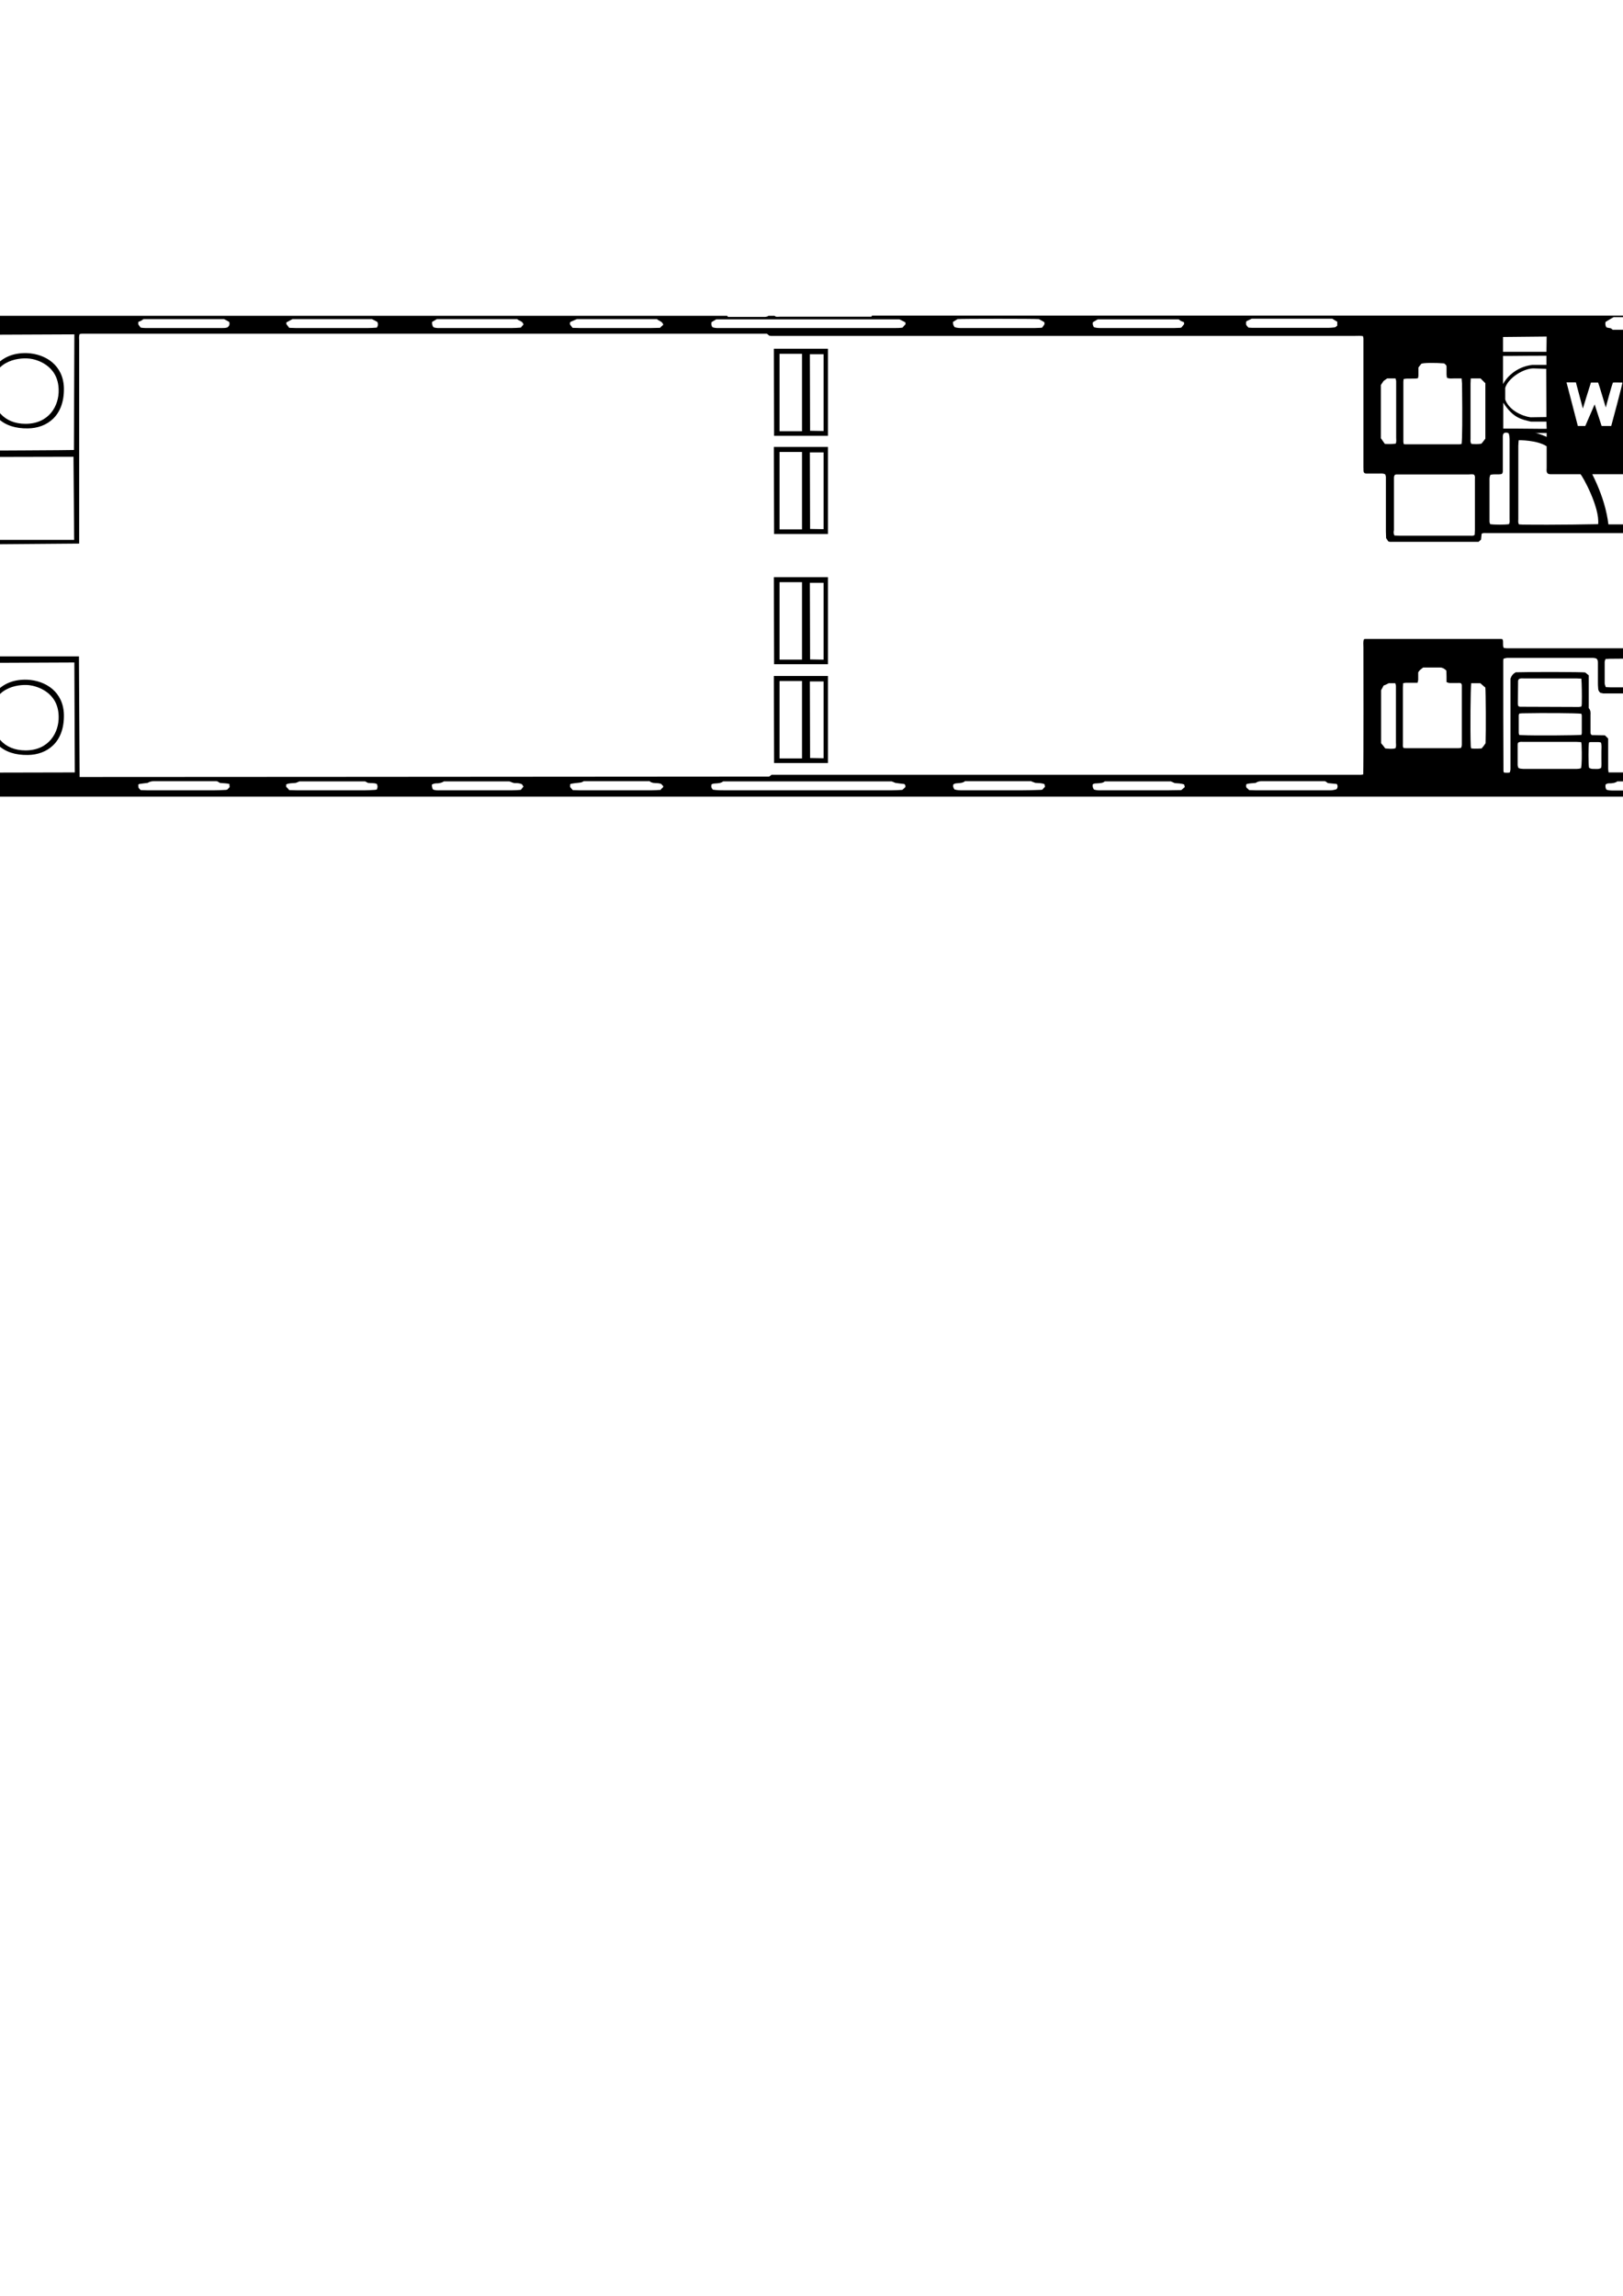 <?xml version="1.0" encoding="UTF-8" standalone="no"?>
<!-- Created with Inkscape (http://www.inkscape.org/) -->

<svg
   xmlns:dc="http://purl.org/dc/elements/1.1/"
   xmlns:cc="http://creativecommons.org/ns#"
   xmlns:rdf="http://www.w3.org/1999/02/22-rdf-syntax-ns#"
   xmlns:svg="http://www.w3.org/2000/svg"
   xmlns="http://www.w3.org/2000/svg"
   xmlns:xlink="http://www.w3.org/1999/xlink"
   xmlns:sodipodi="http://sodipodi.sourceforge.net/DTD/sodipodi-0.dtd"
   xmlns:inkscape="http://www.inkscape.org/namespaces/inkscape"
   width="210mm"
   height="297mm"
   viewBox="0 0 744.094 1052.362"
   id="svg2"
   version="1.1"
   inkscape:version="0.91 r13725"
   sodipodi:docname="carriage_h_1.svg">
  <defs
     id="defs4" />
  <sodipodi:namedview
     id="base"
     pagecolor="#ffffff"
     bordercolor="#666666"
     borderopacity="1.0"
     inkscape:pageopacity="0.0"
     inkscape:pageshadow="2"
     inkscape:zoom="0.35"
     inkscape:cx="375"
     inkscape:cy="520"
     inkscape:document-units="px"
     inkscape:current-layer="layer1"
     showgrid="false"
     inkscape:window-width="1440"
     inkscape:window-height="852"
     inkscape:window-x="-2"
     inkscape:window-y="0"
     inkscape:window-maximized="0" />
  <g
     inkscape:label="Layer 1"
     inkscape:groupmode="layer"
     id="layer1">
    <g
       id="g3578"
       transform="matrix(0,-1,1,0,-284.691,226.748)">
      <g
         transform="translate(-139.021,-705.814)"
         id="g3537">
        <g
           id="g3458">
          <defs
             id="defs3460">
            <rect
               id="SVGID_1_"
               x="-0.5"
               y="0.6"
               width="222"
               height="1920" />
          </defs>
          <clipPath
             id="SVGID_2_">
            <use
               height="100%"
               width="100%"
               y="0"
               x="0"
               xlink:href="#SVGID_1_"
               style="overflow:visible"
               id="use3464" />
          </clipPath>
          <g
             class="st0"
             id="g3466"
             clip-path="url(#SVGID_2_)">
            <defs
               id="defs3468">
              <polygon
                 id="SVGID_3_"
                 points="-0.2,1.1 -0.2,1921.4 221.1,1918.7 221.1,-1.6 " />
            </defs>
            <clipPath
               id="SVGID_4_">
              <use
                 height="100%"
                 width="100%"
                 y="0"
                 x="0"
                 xlink:href="#SVGID_3_"
                 style="overflow:visible"
                 id="use3472" />
            </clipPath>
            <g
               class="st1"
               id="g3474"
               clip-path="url(#SVGID_4_)">
              <defs
                 id="defs3476">
                <rect
                   id="SVGID_5_"
                   x="-0.2"
                   y="1.1"
                   width="222"
                   height="1920.3" />
              </defs>
              <clipPath
                 id="SVGID_6_">
                <use
                   height="100%"
                   width="100%"
                   y="0"
                   x="0"
                   xlink:href="#SVGID_5_"
                   style="overflow:visible"
                   id="use3480" />
              </clipPath>
              <path
                 inkscape:connector-curvature="0"
                 class="st2"
                 d="m 221,1342.8 0,2.8 c -0.1,0.2 -0.4,0.5 -0.4,0.7 -0.1,0.6 0,1.2 0,1.8 0,13.2 0,26.5 0,39.7 0,0.8 0,1.5 0,2.2 0.2,0.2 0.4,0.2 0.5,0.3 l 0,467.1 c -0.7,0.1 -1.4,0.2 -2.1,0.3 -0.3,-0.1 -0.6,-0.3 -1.1,-0.5 -0.2,-0.5 -0.5,-1.1 -0.5,-1.1 l -24.9,0 c 0,0 -0.1,53.7 -0.1,61.6 0,0.5 0,0.9 0,1.3 -0.4,0.4 -0.6,0.6 -1,0.9 l 0,1.7 -159.5,0 c 0,-0.9 -1,-1.1 -1.3,-1.9 0,0 -0.2,-63.8 -0.3,-64.2 l -25.5,0 c -0.5,0.6 -1,1.2 -1.5,1.8 -0.4,0.2 -0.9,0.3 -1.3,0.5 -0.4,-0.3 -0.9,-0.5 -1.4,-0.8 0,-1.4 0,-2.8 0,-4.2 0,-502.1 0,-1004.2 0,-1506.2 0,-1.1 0,-2.2 0,-3.2 0,-0.4 -0.2,-0.7 -0.3,-1.1 l -1.3,0 c 0,-21.1 0,-42.2 0,-63.4 0.4,-0.1 0.9,-0.3 1.3,-0.4 0.1,-0.4 0.1,-0.7 0.2,-1 0,-1.2 0,-2.5 0,-3.7 0,-18.4 0.9,-85 0.9,-91.2 0,-6.2 0.3,-12.5 0.5,-18.7 0,-0.6 0.2,-43.4 2.3,-66.2 C 4.2,97.2 9.8,33.9 12.5,26 15.3,17.6 22.2,12.9 26.8,10.1 38,3.5 85.6,1.6 92,1.6 c 10.8,0 28.4,-0.3 37.9,0 30.6,1.1 55.5,1.4 69.4,11.5 1.6,1.2 7.9,7.6 10.1,15.6 2.4,8.8 7,60 7,61.4 0.1,1.9 2.7,49.3 2.7,49.6 0.1,2.5 1.2,23.6 1.2,23.8 0.4,11.9 0.5,34.1 0.7,34.2 0,375.4 0,750.8 0,1126.2 -0.1,0.1 -0.2,0.2 -0.5,0.3 l 0,2.2 c 0,2.8 0,5.7 0,8.5 0,2.1 0,4.3 0,6.4 0.1,0.6 0.1,1.1 0.5,1.5 m -61.9,422.9 c 0.4,-0.3 0.9,-1.7 0.8,-2 -1.3,0 -3.9,-0.1 -3.9,-0.1 0,1 0.4,1.6 1,2.1 0.3,0.3 1.2,0.6 2.1,0 0.3,-0.2 0.1,0.5 0.3,1 0.8,0 1.6,0.1 2.3,0.1 2.7,0 5.4,0 8.1,0 0.8,0 2.6,0 2.6,0 l 0,-3 -4,0 -6.6,0 c -0.4,1.4 -1.7,3.1 -2.4,3 m 27.1,110.4 c 0,0 -0.8,0.2 -1.5,0.4 -1.2,0.2 -2.3,0.1 -3.5,0.1 -47.7,0 -95.4,0 -143.1,0 -0.8,0 -4.7,-0.9 -4.7,-0.9 l -0.1,3.9 c 0,0 1,-0.6 1.5,-0.8 0.6,-0.2 2.7,-0.3 2.7,-0.3 36.7,0 73.4,0 110,0 11.6,0 23.1,0 34.7,0.1 1.1,0 3.2,0.2 4,0.4 0.6,0.2 1.9,0.9 1.9,0.9 l -0.1,-4.4 c 0,0 -1.6,0.7 -2.4,0.6 0,0 -0.5,-0.6 -0.4,-0.9 0.8,-0.1 2.8,-0.9 2.8,-0.9 l 0,-3.7 c 0,0 -2.1,-1.3 -3.4,-1.4 -1.1,-0.1 -10.7,0.2 -14.6,0.2 -44.4,0 -88.8,0 -133.2,0 -0.7,0 -0.7,-0.1 -1.4,0 -1.8,0.2 -2,0.9 -2,0.9 l 0,4.1 c 0,0 1.3,0.7 3.3,1 l 3,0 c 45.6,0 91.1,0 136.7,0 2.5,0 5.1,0 7.6,0 0.4,0 0.7,-0.1 1.1,-0.2 M 9.7,790.1 l 0,3.1 c 0,60 0,119.9 0,179.9 0,0.8 0,3.7 0,3.7 l 55.2,-0.1 0,4.8 c 0,13.8 0,45.2 0,45.2 L 9.6,1027 c 0,0 0.1,211.5 0.2,315.9 0,0.1 0,0.2 0,0.2 0,0.1 0.1,0.1 0.1,0.2 0.2,0.3 0.5,0.6 0.7,0.9 l 0,3.5 c 0,87.9 0,175.9 0,263.8 0,0.9 0,1.8 0,2.8 0,0.4 0.1,0.7 0.2,1.2 3.2,0.2 56.9,0.1 58.3,0.1 1.2,0 2.4,-0.2 3.6,0.2 0.1,0.3 0.2,0.5 0.2,0.7 0,20.7 0,41.5 0,62.2 0,0.2 -0.1,0.4 -0.2,0.7 -1.2,0.5 -2.6,-0.1 -3.9,0.5 -0.1,0.5 -0.2,1 -0.2,1.6 0,0.9 0,1.8 0,2.8 0,33.7 0,67.4 0,101.1 0,0.8 0.1,1.7 0,2.5 -0.2,1.2 -0.5,2.4 -0.7,3.6 -0.6,0.3 -1.2,0.6 -1.8,0.9 -1,0 -2.1,0 -3.1,0 -16,0 -32.1,0 -48.1,0 -0.8,0 -1.5,0 -2.3,0 -0.9,0 -1.7,0.1 -2.4,0.5 -0.6,0.7 -1.2,1.3 -1.8,1.9 -0.8,0 -1.5,-0.1 -2,-0.1 -0.6,-0.3 -0.7,-1 -1.4,-0.7 -0.4,0.8 -0.2,1.7 -0.2,2.6 0,15.4 0,30.8 0,46.2 0,0.7 0,1.4 0.1,2.1 0,0.2 0.2,0.5 0.5,0.8 0.8,-1.1 1.9,-1.4 3,-2 56,0 112.1,0 168.1,0 0.2,0 0.5,0 0.7,-0.1 0.1,0 0.2,0 0.2,-0.1 0.1,0 0.1,-0.1 0.2,-0.1 0.1,-0.1 0.2,-0.3 0.2,-0.4 0,-16 0.1,-31.9 0.1,-47.9 0,-0.8 0,-1.5 -0.1,-2.3 -0.5,-0.2 -0.9,-0.4 -1.4,-0.5 -0.8,-0.1 -1.7,-0.1 -2.5,-0.1 -15.6,0 -31.1,0 -46.7,0 -0.8,0 -1.5,0 -2.3,0 -1.2,0 -2.3,-0.3 -3.2,-1.2 -0.4,-0.9 -0.3,-2 -0.3,-2.9 0,-19.5 0,-68 0,-70.9 0,-15 0,-29.9 0,-44.9 0,-0.8 0.2,-1.7 -0.3,-2.5 -0.9,-0.1 -1.8,-0.2 -2.7,-0.3 -0.3,-0.4 -0.6,-0.7 -1,-1.1 l 0,-2.3 c 0,-12.1 0,-24.2 0,-36.3 0,-0.7 0,-1.4 0,-2.1 0,-0.2 0.1,-0.4 0.2,-0.7 0.5,-0.3 1,-0.7 1.5,-1 1,0 2,-0.1 3,-0.1 7.6,0 15.1,0 22.7,0 0.8,0 1.5,0 2.3,0 0.4,0 0.9,-0.2 1.2,-0.3 0.5,-0.8 0.4,-1.6 0.4,-2.4 0,-2 0,-4 0,-6 0,-0.4 -0.1,-0.9 0.5,-1.4 0.7,-0.3 1.5,-0.1 2.3,-0.2 3.7,0 57.1,0 59.1,0 0.4,0 0.7,-0.2 1.1,-0.2 0.2,-1.2 0.1,-2.4 0.1,-3.5 0,-88.3 0,-176.5 0,-264.8 0,-1.1 0,-2.2 0,-3.2 0,-0.2 0.1,-0.5 0.1,-0.7 0.3,-0.4 0.6,-0.7 0.9,-1.1 l 0,-3 c 0,-102.9 0,-205.8 0,-308.7 0,-0.8 0,-1.5 0,-2.3 0,-0.4 -0.1,-0.7 -0.2,-1.1 -1.1,-0.4 -2.1,-0.2 -3.1,-0.2 -29.8,0 -92.9,0 -92.9,0 l -0.4,-49.9 96.5,-0.1 c 0,0 0,-124.7 0,-186.5 -0.3,-0.4 -0.6,-0.7 -0.9,-1 -0.2,-3.2 -0.1,-24.2 0.1,-25.9 0.3,-0.4 0.6,-0.7 0.8,-1 l 0,-313 c -0.3,-0.4 -1.1,-2.6 -1.2,-3.5 -4.3,0 -84.6,0 -88.7,0 -0.5,-0.6 -0.9,-1 -1.4,-1.6 l 0,-2.2 c 0,-21.3 0,-42.5 0,-63.8 0,-0.6 0,-1.2 0,-1.8 0,-0.6 0.3,-1 1,-1.4 0.7,-0.2 26.1,-0.1 26.1,-0.1 l 0,-1.2 -4,0 c -6.6,0 -13.3,0 -19.9,0 -1,0 -3.9,0 -3.9,0 l -0.1,-20.8 -5.5,0.1 c 0,0 -2.9,4.9 -3.9,6.6 -2.5,4.3 -5.7,7.9 -7.5,9.2 -2.7,1.9 -3.9,3.3 -9.9,5.1 -4.6,1.4 -17.8,1 -17.8,1 0,0 0,-3.2 0,-4.1 0,-5.2 0,-10.5 0,-15.7 0,-0.7 0.2,-1.4 -0.4,-2.1 -0.7,0 -1.5,-0.3 -2.3,0.2 -0.3,0.9 -0.2,1.7 -0.2,2.6 0,9.9 0,19.7 0,29.6 0,0.7 0,1.4 0,2.1 0,0.4 -0.2,0.9 -0.4,1.2 -1.6,0.4 -3.2,-0.1 -4.6,0.4 -0.5,1.2 -0.4,2.4 -0.4,3.5 0,15.6 0,31.3 0,46.9 0,0.8 0,1.7 0,2.5 -0.1,1 -0.3,2 -1.1,2.8 l -2.7,0 c -16.6,0 -33.1,0 -49.7,0 -0.7,0 -1.4,0 -2.1,0 -0.4,0 -0.7,0.1 -1.1,0.2 -0.3,1.3 -0.2,2.6 -0.2,3.8 0,112.2 0,224.3 0,336.5 0,0.9 0,1.9 0,2.8 0,0.5 -0.1,0.9 -0.1,1.3 -0.5,0 -0.7,0.2 -1,0.6 M 202.5,123.2 c 2,20.4 1.8,38.6 1.8,38.6 0,0 3.4,-0.1 4.7,-0.3 0.8,-0.7 1.4,-1.5 2.1,-1.8 1.6,-0.6 2.7,0.5 4.2,0.8 0.2,0 -1.5,-39.9 -1.5,-40.8 -0.1,-4.4 -2.3,-41.8 -3.7,-52.1 C 208.6,55.7 207.3,44.7 205.9,34.5 204.2,22.4 197.9,19 195.8,17.1 187.2,9.4 158.6,8.1 144.9,7.2 116.4,5.1 81.1,6.6 89.1,6.5 95.3,6.4 38.9,8.7 29.3,14.4 21.6,19 16.9,25.3 15.5,35.2 c -0.2,1.2 -2.8,27.1 -4.2,38.7 -1.1,9.1 -3.2,37.6 -3.7,53 -0.1,2 -0.7,34.6 -0.6,34.6 0.9,-0.6 2,-1.7 3.2,-1.5 1,0.2 1.7,1.1 2.5,1.7 2.9,0.3 6.6,0 6.6,0 0,0 0.8,-29.7 1.6,-39.8 0.8,-11.5 0.8,-15.5 4.3,-32.6 1.9,-9.2 4.4,-14.1 4.8,-14.6 l 23.1,0 c 5.7,-4.7 7,-5.5 11.7,-8.7 l 96.8,0 c 2.9,1.4 12.6,8.1 13.1,8.7 1,0 20.1,-0.1 20.1,-0.1 0,0 4.7,19 7.7,48.6 z m -29.8,37.2 -11.6,-11.1 -38.4,0 -8.2,8 -21.9,0 -6.9,-7.6 -41.6,0.3 -15.4,15.6 -2.9,0.1 -0.5,58.9 c 0,0 2.6,0.1 3.5,0.1 13.7,0 45,0.1 45,0.1 l 0.1,3.9 8.7,0.1 42.3,0 c 7.4,0 14.8,0 22.2,0 0.6,0 3.4,0 3.4,0 l 0,-3.9 47.1,0 c 0,0 0.1,-39.1 0.1,-56.9 0,-0.6 0,-2.7 -0.1,-2.9 -0.2,-0.2 -20.6,0 -20.6,0 l -1.7,-1.6 -2.6,0 0,-3.1 z M 46,272.9 c -4.4,3.3 -17.6,6 -24.1,7 -1.7,0.2 -8.7,0.8 -10.1,0.8 -0.4,0 -0.5,1 -0.3,1 0.8,0.1 34.1,0.1 49.9,0.1 0.8,0 1.7,0 2.5,0 0.2,0 0.4,0.1 0.7,0.2 0.4,0.4 0.7,0.8 1.1,1.3 0,0.9 0.1,1.8 0.1,2.7 0,11.9 0,23.7 0,35.6 0,0.7 0,1.4 0,2.1 0,0.3 0.1,0.6 0.2,0.9 2.2,0.5 4.5,-0.1 6.7,0.4 0.4,1.6 -0.1,3.1 0.4,4.6 0.8,0.5 9,0.6 9.8,0.6 10.4,0 37.4,-0.2 37.4,-0.2 l 0.2,-45.9 90.1,-0.1 -0.1,-3.2 c 0,0 -1.2,-0.1 -1.9,-0.1 -2.3,0 -13.9,-1.9 -19.1,-2.6 -5.5,-0.8 -13.8,-5.3 -15.4,-6.5 -3,-2.3 -7.7,-7.5 -9,-10 -0.8,-1.6 -2.1,-3.1 -6.6,-16.6 l -0.1,5.4 -39.5,0.1 c 0,0 0.2,-10 -0.1,-9.9 -0.1,0.5 -2.6,9.1 -4.2,12.2 -2,3.8 -3.8,7.6 -6.6,10.8 -1.6,1.8 -9.5,7.2 -14.4,8.9 -6.4,2.3 -18.1,1.7 -18.1,1.7 0,0 0,-2.5 0,-3.2 0,-3.8 0,-7.6 0,-11.3 0,-7.4 0,-14.8 0,-22.2 0,-0.8 0,-2.7 0,-2.7 l -1.9,0 0,4 -9.2,0 c -1.2,4.3 -3.3,16.2 -6.2,21.1 -3.7,6.9 -8.1,9.9 -12.2,13 z m 75.2,-159.2 39.8,0 c 1.2,0.6 30.4,13.5 30.4,13.5 l -0.2,13 -29.9,-10.5 0.1,16.4 11.2,10.4 0,-5.9 c 0,0 15.3,0 22,0 0.5,0 1.8,0 1.8,0 l 0,11 1.4,0 c 0,0 0.3,-23.2 -1.2,-40.2 -1.5,-17 -3.5,-28 -4,-28.9 0,0 -161.9,0.1 -162.2,0.2 -0.4,1.2 -3.7,21.7 -4,36.4 -0.3,18.3 -0.6,31.9 -0.5,32.3 l 2.3,0 c 4,-4.3 12.5,-12.7 12.5,-12.7 l 0.1,-40.4 46.2,0 0,38.6 c 0,0 5.1,6.2 6.4,7.5 l 20.3,0 c 1.2,-1.2 7.3,-7.2 7.3,-7.2 L 120.8,129.6 97.4,141.4 97.3,127 c 0,0 23.3,-12.9 23.9,-13.3 m 26.9,264.1 c -2.2,-0.3 -13.7,-0.4 -22.1,-0.2 -0.5,0 -1.1,0.1 -1.6,0.1 -0.5,0.9 -0.3,1.9 -0.3,2.8 0,19.7 0,39.4 0,59.2 0,0.5 0,1.1 0,1.6 0,0.4 0.1,0.7 0.2,1.1 1,0.4 1.9,0.2 2.8,0.2 26.7,0 53.5,0 80.2,0 0.5,0 1.1,0 1.6,0 0.4,0 0.9,-0.2 1.4,-0.3 0,-0.9 0,-1.8 0,-2.6 0,-16.1 0,-32.2 0,-48.3 0,-0.5 0,-1.1 0,-1.6 0,-0.4 -0.1,-0.7 -0.2,-1.2 -1,0 -1.9,0 -2.8,0 -18.3,0 -36.7,0 -55,0 -0.8,0 -1.5,0 -2.3,0 -0.4,0 -0.9,-0.2 -1.3,-0.3 -0.6,-1.2 -0.4,-2.4 -0.4,-3.5 0,-1.2 0,-2.3 0,-3.5 0,-1.1 0.2,-2.2 -0.2,-3.5 m -95.3,16.1 c 0.9,-0.3 1.7,-0.3 2.5,-0.3 2.3,0 4.6,0 6.9,0 0.5,0 1,-0.1 1.6,-0.2 0.4,-1.6 0.7,-3.1 0,-4.6 -0.9,-0.4 -1.9,-0.2 -2.8,-0.2 -15.8,0 -31.6,0 -47.4,0 -0.6,0 -1.2,0 -1.8,0 -0.4,0 -0.7,0.2 -1.1,0.3 0,0.9 -0.1,1.6 -0.1,2.4 0,15.9 0,31.7 0,47.6 0,0.4 0,0.8 0,1.2 0,0.4 0.1,0.9 0.2,1.3 1.1,0.4 2.1,0.3 3,0.3 15.6,0 31.3,0 46.9,0 0.6,0 1.2,0 1.8,0 0.4,0 0.9,-0.2 1.3,-0.2 0.5,-2.1 0.5,-2.2 -0.3,-3.7 -1.9,0 -3.8,0 -5.7,0 -1.9,0 -3.8,0.2 -5.8,-0.2 -0.2,-0.5 -0.3,-0.9 -0.5,-1.3 0.2,-0.4 0.3,-0.9 0.4,-1.2 0.8,-0.5 1.6,-0.4 2.4,-0.4 2.8,0 5.5,0 8.3,0 0.4,0 1.2,-0.1 1.2,-0.1 l 0.1,-37.8 c 0,0 -2.7,-0.2 -3.3,-0.2 -2.1,0 -4.2,0 -6.2,0 -0.2,0 -0.5,-0.1 -0.7,-0.1 -0.3,-0.3 -0.6,-0.6 -1,-0.9 l 0,-1.7 z m 11,1285.9 c -0.5,-0.1 -0.8,-0.1 -1.2,-0.1 -16.8,0 -33.6,0 -50.4,0.1 -0.1,0 -0.3,0.1 -0.6,0.3 0,0.8 -0.2,1.7 0.1,2.6 1,0.4 2,0.3 3,0.3 12.5,0 25,0 37.5,0 0.9,0 1.8,0 2.5,0 1.4,0.5 2.3,1.3 2.9,2.4 0.2,5.2 0.2,31.1 -0.1,31.9 -0.4,0.5 -0.8,1 -1.3,1.6 l -15,0 c -0.9,0.8 -2,0.9 -3.2,0.8 -2.5,0 -5.1,0 -7.6,0 -0.5,0 -1.1,-0.1 -1.6,0.6 0,1.9 -0.1,4 -0.1,6 -0.5,0.6 -1,1 -1.5,1.5 l -2.6,0 c -3.8,0 -7.6,0 -11.3,0 -0.5,0 -1,0.1 -1.6,0.2 0,1 0,1.8 0,2.6 0,7.2 0,14.5 0,21.7 0,4.8 0,9.6 0,14.3 0,0.6 -0.2,1.2 0.4,1.8 0.8,0.2 1.7,0.1 2.7,0.1 15.4,0 30.8,0 46.2,0 0.5,0 1.1,0 1.6,0 0.4,0 0.9,-0.1 1.2,-0.2 0.6,-2 0.6,-2.1 -0.2,-3.7 -0.7,0 -1.5,0 -2.2,0 -3.7,0 -7.4,0 -11.1,0 -0.4,0 -0.8,-0.1 -1.1,-0.1 -0.4,-0.5 -0.8,-1 -1.3,-1.6 0,-0.7 0,-1.6 0,-2.4 0,-11.1 0,-22.2 0,-33.3 0,-0.5 0,-1.1 0,-1.6 0.1,-0.5 0.2,-1 0.3,-1.4 0.7,-0.8 1.4,-1 2.2,-1 0.9,-0.1 1.8,-0.1 2.8,-0.1 2.8,0 5.5,0 8.3,0 0.8,0 1.7,0.1 2.4,-0.7 0.4,-1 0.3,-2.1 0.3,-3.1 0,-12 0,-24 0,-36.1 0,-0.6 0,-1.2 0,-1.8 -0.1,-0.6 -0.2,-1.1 -0.4,-1.6 m 92.6,-655.6 -0.1,-45.3 -38,0 0,45.6 m 5.6,-737.1 c 0,0 -0.2,27.5 -0.2,40 0,0.7 0.1,1.4 0.1,1.9 0.7,0.9 1.5,0.8 2.3,0.8 6.7,0 13.4,0 20.1,0 0.5,0 1,-0.1 1.6,-0.2 0.1,-0.3 0.1,-0.6 0.2,-1 -0.7,-0.1 -1.3,-0.1 -1.9,-0.1 -3.4,0 -6.8,0 -10.2,0 -2,0 -4,0 -6,0 -0.6,0 -1.2,0.1 -1.8,-0.5 -0.3,-0.8 -0.2,-1.7 -0.2,-2.6 0,-9 0,-18 0,-27 0,-0.6 0,-1.2 0,-1.8 0,-0.2 0.1,-0.4 0.1,-0.6 0.6,-0.4 1.1,-0.8 1.6,-1.2 4.9,-0.2 23.9,-0.1 25.8,0.1 0.4,0.5 1,1.1 1.5,1.7 l 0,5.6 0,5.5 0,5.5 c 0,1.8 0,3.7 0,5.5 0,1.8 0.2,5.6 0.2,5.6 l 53.7,0.2 -0.4,-37.2 -86.5,-0.2 z m 78.6,-48.7 c 0,0 -39.6,-0.1 -40,0 0,0 -0.2,2.7 0.2,6.3 0.4,2.9 2,8.4 4.7,13.2 2.5,4.4 5.6,7.3 9,10.1 3,2.5 9.4,5.1 15.1,6.4 1.2,0.3 14.5,2.1 17,2.1 0.6,0 1.9,0 1.9,0 l 0,-42 -7.9,0 0,3.9 z M 12.8,277.1 c 0,0 19.4,-0.9 30.7,-7.2 4.9,-2.8 7.4,-6 10.7,-10.3 3.8,-4.9 6.2,-20.9 6.2,-20.9 0,0 -38.3,0.6 -38.8,0.5 -0.1,-1.2 -0.2,-4.6 -0.2,-4.6 l -8.7,0.1 0.1,42.4 z m 146.3,747.3 53.4,0.2 -0.2,-45.9 -53.1,0 c 0,0 0.2,45.5 0.3,45.7 m -103.4,835 c 0.4,0.1 0.7,0.2 1,0.2 35.8,0 71.5,0 107.3,0 0.2,0 0.4,-0.1 0.7,-0.2 0.1,-0.3 0.3,-0.6 0.3,-0.8 0,-3.3 0,-6.6 0,-9.9 0,-0.3 -0.2,-0.5 -0.3,-0.8 -1.1,-0.3 -2.1,-0.2 -3.1,-0.2 -34.2,0 -68.4,0 -102.7,0 -0.7,0 -1.4,0 -2.1,0 -0.4,0 -0.7,0.1 -1.1,0.2 -0.3,1.7 -0.3,9 0,11.5 m 6,-834.8 -0.2,-45.8 -50.3,-0.1 0.1,46.1 m 25.5,862.8 148,0 c 2,-0.5 3,-1.3 3.3,-1.7 l 0,-3.3 c -0.4,-0.4 -0.6,-0.7 -1,-1 -0.7,-0.6 -1.3,-0.7 -2.5,-0.9 l -148.8,0 c -1.4,0.7 -2.1,0.7 -2.5,1.5 0,0.6 0,1.3 0,2.1 0,0.7 0.1,2.3 0.1,2.3 0.4,0.1 2.1,1.3 3.4,1 m 88.1,-117.9 0,18.3 58.2,0 0,-18.3 m -63.2,-139.9 c 0,0.8 -0.1,1.5 -0.1,2.3 0,5.2 0,10.3 0,15.5 0,5.6 0,11.2 0,16.9 0,0.7 -0.2,1.4 0.4,2.1 0.7,0 1.4,0.1 2.2,0.1 3,0 6,0 9,0 4.8,0 9.5,0 14.3,0 0.7,0 1.4,0.2 2.1,-0.4 0.3,-0.8 0.1,-1.6 0.1,-2.4 0,-10.5 0,-20.9 0,-31.4 0,-0.6 0,-1.2 0,-1.8 0,-0.3 -0.2,-0.6 -0.3,-0.8 -0.7,-0.4 -1.4,-0.3 -2.1,-0.3 -7.7,0 -15.4,0 -23.1,0 -0.7,-0.2 -1.5,-0.3 -2.5,0.2 M 79.9,234.7 c 0,0 0,1.9 0,2.8 0,6.4 0,12.8 0,19.2 0,4 0,8 0,12 0,0.6 0,1.9 0,1.9 0,0 12.1,-0.4 17.4,-3.1 7.3,-3.7 11.6,-11.4 13.1,-13.6 2.3,-3.3 3.7,-10.4 4.5,-13.5 0.6,-2.4 1.2,-4.8 0.8,-5.5 -0.2,-0.1 -0.4,-0.2 -0.6,-0.2 -11.6,0 -23.2,0 -35,0 m 68.3,1480.4 c 0,-0.9 0,-1.7 0,-2.6 0,-3.5 0,-6.9 0,-10.4 0,-0.8 -0.1,-1.6 0.5,-2.2 0.8,-0.5 1.6,-0.3 2.5,-0.3 2.5,0 4.9,0 7.4,0 0.8,0 2.4,0 2.4,0 2.9,-4.4 2.8,-12.8 2.8,-12.8 0,0 -1.7,-0.2 -2.5,-0.2 -6.5,0 -13.1,0 -19.6,0 -4.7,0 -9.4,0 -14.1,0 -0.8,0 -1.5,-0.2 -2.4,0.3 0,0.5 -0.1,1.1 -0.1,1.7 -0.2,15.2 0.2,34.6 0.2,34.6 7.7,0.8 22,-7.1 22.9,-8.1 M 36.1,1891.9 c -1.4,0.3 -1.6,0.6 -2.4,1.1 l 0,3.5 c 0,0 1.1,1 1.9,1.1 0,0 12.9,0 20.1,0 7.2,0 14.5,0 21.7,0 l 21.7,0 21.7,0 21.7,0 c 7.2,0 14.5,0 21.7,0 7.2,0 21,0.1 21.6,0 1.5,-0.2 2.5,-1.3 2.5,-1.3 l 0,-3.3 c 0,0 -1.3,-0.8 -2.9,-1.2 M 36,1902.7 c -1.1,0.3 -1.8,1 -2.2,1.3 l 0,3 c 0.5,0.6 1.3,1.3 2.2,1.5 l 2,0 c 48.4,0 96.8,0 145.1,0 0.8,0 2.8,-0.2 2.9,-0.2 1,0 2.4,-1.3 2.4,-1.3 l 0,-3.2 c 0,0 -1.2,-1 -2.8,-1 m -0.6,9.9 -147.8,0 c -2.3,-0.1 -3.2,1.1 -3.2,1.1 l -0.1,4.7 c 0,0 17.1,0 25.5,0 8.6,0 17.1,0 25.7,0 l 25.4,0 25.5,0 25.7,0 c 8.5,0 25.3,0 25.3,0 0.5,-0.2 0.8,-0.4 1.4,-1.2 l -0.1,-2.8 c -0.1,0.1 -1.7,-1.7 -3.3,-1.8 M 162.5,369.6 c 0.7,0 1.2,0.1 1.7,0.1 1.8,0 3.7,0 5.5,0 6.9,0 13.7,0 20.6,0 0.7,0 1.4,0.2 2,-0.4 0.3,-2.1 -0.2,-4.3 0.3,-6.4 1.9,-0.5 3.8,0 5.5,-0.4 0.4,-0.4 0.8,-0.8 1.3,-1.2 0.1,-3.4 0.1,-6.9 0,-10.3 -0.5,-0.4 -0.9,-0.8 -1.2,-1.1 -1.9,-0.5 -3.8,0.2 -5.5,-0.6 -0.6,-2.1 0.1,-4.3 -0.4,-6.4 -0.9,-0.4 -1.7,-0.3 -2.6,-0.3 -5.5,0 -10.9,0 -16.4,0 -3,0 -6,0 -9,0 -0.6,0 -1.2,-0.1 -1.8,0.3 -0.3,1.9 -0.3,24.3 0,26.7 M 52.8,362.9 c 2,-0.6 3.9,0.1 5.7,-0.6 0.4,-0.7 0.8,-1.5 1.2,-2.2 0,-2.4 0,-4.7 0,-7 0,-1.3 -0.2,-2.4 -1.3,-3.3 -1.8,-0.4 -3.7,0.2 -5.5,-0.5 -0.6,-2.1 0,-4.3 -0.4,-6.4 -0.7,-0.5 -1.5,-0.3 -2.3,-0.3 -4,0 -8,0 -12,0 -4.4,0 -8.8,0 -13.2,0 -0.8,0 -1.5,-0.2 -2.3,0.4 0,0.3 -0.1,0.7 -0.1,1.1 0,8.1 0,16.2 0,24.2 0,0.4 0.1,0.7 0.2,1.2 0.6,0 1.1,0.1 1.7,0.1 2,0 4,0 6,0 6.7,0 13.4,0 20.1,0 0.7,0 1.4,0.2 2,-0.5 0.1,-1.9 0.1,-3.9 0.2,-6.2 m 139.5,1297.7 c 0,-1.4 0,-2.4 0,-3.5 0,-1.1 -0.2,-2.1 0.3,-3.2 0.5,-0.1 1.1,-0.2 1.6,-0.2 1.2,0 2.3,0 3.5,0 0.2,0 0.4,-0.1 0.7,-0.2 0.3,-0.3 0.6,-0.7 0.8,-0.9 0.3,-4.1 0.3,-9.7 -0.2,-10.5 -0.5,-0.4 -1,-0.8 -1.7,-1.3 -1.1,0 -2.4,0 -3.6,0 -0.4,0 -0.9,-0.1 -1.3,-0.2 -0.3,-1.2 -0.1,-2.3 -0.2,-3.3 0,-1.1 0.1,-2.1 -0.2,-3.3 -0.5,0 -0.8,-0.1 -1.2,-0.1 -9.2,0 -18.3,0 -27.5,0 -0.4,0 -0.7,0.1 -1.1,0.2 -0.1,0.4 -0.1,0.7 -0.1,1 0,8.2 0,16.3 0,24.5 0,0.4 0.1,0.7 0.2,1 2,0.3 11.6,0.4 27.6,0.2 0.8,-0.1 1.5,-0.1 2.4,-0.2 m -133.9,-7 c 1,-1 1.4,-1.9 1.4,-2.9 0,-2.6 0,-5.2 0,-7.7 -0.7,-0.9 -1.2,-1.8 -2.3,-2.3 -1,0 -2.2,0 -3.3,0 -0.4,0 -0.9,-0.2 -1.4,-0.3 0,-1.8 0,-3.5 0,-5.2 0,-0.4 -0.1,-0.9 -0.2,-1.4 -0.7,0 -1.3,-0.1 -1.9,-0.1 -2.4,0 -4.8,0 -7.2,0 -6.2,0 -12.3,0 -18.5,0 -0.7,0 -1.4,-0.2 -2.1,0.3 0,0.3 -0.1,0.7 -0.1,1.1 0,8 0,16 0,24 0,0.4 0.1,0.9 0.2,1.3 0.9,0.4 1.8,0.3 2.6,0.3 4.9,0 9.9,0 14.8,0 3.5,0 6.9,0 10.4,0 0.6,0 1.2,0.1 1.7,-0.3 0.3,-0.5 0.2,-1.1 0.2,-1.6 0,-1.2 0,-2.5 0,-3.7 0,-0.4 0.2,-0.9 0.4,-1.4 1.8,0 3.6,0 5.3,-0.1 m 5.3,117.2 c -1.9,-0.2 -48.8,-0.2 -50.8,0 -0.1,0.2 -0.2,0.4 -0.2,0.6 0,5.1 0,10.2 0,15.2 0,0.3 0.1,0.6 0.2,0.8 0.9,0.6 1.8,0.4 2.7,0.4 15.1,0 30.2,0 45.2,0 0.5,0 1.1,0 1.6,0 0.4,0 0.9,-0.2 1.2,-0.3 0.5,-0.7 0.5,-1.4 0.5,-2.1 0,-4.2 0,-8.5 0,-12.7 0.1,-0.6 0.1,-1.3 -0.4,-1.9 m 84.7,-31 c 0,-4 0,-19.3 0,-19.3 -12.9,6.5 -21.8,7.2 -23,7.4 l 0,39 18.4,-0.1 3.3,0.1 c 2.4,0 8.1,0 8.5,-0.1 0.4,0 1.1,0.1 1.1,0.1 -1.1,-0.6 -1.9,-1.5 -2.4,-3 l -5.8,0 c 0,0 0,-18.3 0,-19.7 m 45.6,48.5 c -0.6,-0.1 -1.1,-0.3 -1.6,-0.4 -0.6,-0.1 -1.2,0 -1.8,0 -2.9,0 -5.7,0 -8.5,0 -0.9,0 -1.8,0 -2.7,0.7 0,0.8 0,1.7 0,2.5 0,15 0,30 0,45.1 0,0.6 0,1.2 0,1.8 0,0.4 0.1,0.7 0.2,1 0.3,0.1 0.6,0.2 0.8,0.2 4.3,0 8.6,0 12.9,0 0.3,0 0.6,-0.2 0.8,-0.3 0.2,-2 0.2,-48.4 -0.1,-50.6 M 62.6,284.8 c -1,0 -1.8,-0.1 -2.6,-0.1 -15.5,0 -31,0 -46.5,0 -0.5,0 -1.1,0 -1.6,0 -0.4,0 -0.7,0.2 -1,0.2 -0.3,0.9 -0.2,1.6 -0.2,2.4 0,11.5 0,23 0,34.5 0,0.8 0.1,1.5 0.1,2.3 0,0.1 0.2,0.2 0.3,0.4 0.2,0 0.4,0.1 0.6,0.1 0.3,0 0.6,-0.1 0.8,-0.2 0.4,-1 0.2,-1.9 0.2,-2.9 0,-9.8 0,-19.6 0,-29.4 0,-0.8 0.1,-1.7 0.1,-2.5 0,-0.2 0.2,-0.4 0.3,-0.7 0.4,-0.3 0.9,-0.6 1.2,-0.8 2,-0.2 15.8,-0.3 19.9,-0.1 0.4,0.2 0.9,0.5 1.4,0.7 0.2,0.2 0.3,0.5 0.5,0.7 0.2,0.2 0.4,0.5 0.6,0.7 0,0.9 0,1.9 0,2.8 0,9.3 0,18.7 0,28 0,0.8 0,1.5 0,2.3 0,0.4 0.2,0.8 0.4,1.4 0.9,0 1.6,0 2.4,0 2.9,0 5.9,0 8.8,0 4.2,0 8.3,0 12.5,0 0.7,0 1.4,0.2 2,-0.4 0.1,-2 0,-37.4 -0.2,-39.4 M 59.7,74.5 c 0.8,0.1 1.2,0.1 1.7,0.1 35.5,0 71,0 106.5,-0.1 0.1,0 0.6,-0.1 0.4,-0.3 -1.6,-1.3 -3.4,-2.4 -7.9,-5.5 l -94.3,0 c -3.2,2.4 -3.1,2.5 -6.4,5.8 m 94.5,248.9 0,-24.6 c -0.4,-0.4 -0.7,-0.8 -1.1,-1.2 -3.1,0 -9.9,0 -9.9,0 l 0,10.1 -3,0 0,-10.1 c 0,0 -2.2,0 -3.1,0 -1,0 -2,0 -3,0 -0.9,0 -1.8,-0.2 -2.7,0.3 -0.3,2 -0.4,18.8 -0.2,26.1 0,0.4 0.1,0.9 0.2,1.4 2.2,0.5 4.3,0.2 6.5,0.2 0.7,0 1.4,0.2 2.1,-0.4 0.3,-2.8 -0.1,-5.7 0.2,-8.6 0.5,-0.4 2.5,-0.1 3,0.5 0,0.8 0,1.7 0,2.5 0,1.5 0,3.1 0,4.6 0,0.4 0.2,0.8 0.3,1.3 l 4.2,0 c 0.4,-0.3 0.8,-0.6 1.2,-0.9 1.4,0 2.8,-0.1 4.2,-0.1 0.4,-0.3 0.8,-0.7 1.1,-1.1 m -137.6,0 c 3.8,0.3 15.4,0.3 16.3,-0.1 0.2,-0.3 0.5,-0.6 0.8,-1 0,-0.8 0,-1.6 0,-2.3 0,-5.5 0,-11.1 0,-16.6 0,-3.4 0,-6.8 0,-10.2 0,-0.5 0.1,-1.1 -0.5,-1.6 -0.4,-0.1 -1,-0.1 -1.5,-0.2 -0.8,0 -1.5,0 -2.3,0 -3.7,0 -7.4,0 -11.1,0 -0.8,0 -1.7,-0.1 -2.4,0.4 -0.3,2.1 -0.3,30 0.1,31.1 0,0 0.3,0.3 0.6,0.5 m 152.2,1536.3 0,1.7 6.2,0 0,3 -14,0 c 0,0 -1.4,-1.3 -2,-1.9 -1,0 -2,0 -3,0 -11.5,0 -23,0 -34.4,0 -11.6,0.1 -23.1,-0.2 -34.7,0.2 -7.1,0.2 -14.2,0 -21.3,0 -0.8,0 -1.7,0 -2.4,0 -0.7,0.7 -1.8,1.8 -1.8,1.8 l -14.6,0.1 0,-3.2 5.6,0 c 0,0 0,-1.2 0,-1.6 0,-0.1 -17.4,-0.1 -17.4,-0.1 0,0 -0.7,0.1 -1.4,0.8 l 0,3.6 c 0.5,0.5 1.6,1.2 2.3,1.3 1.3,0.2 1.6,0.1 1.6,0.1 4.4,0 8.8,0 13.2,0 22,0 44.1,0.1 66.1,0.1 10,0 20,-0.1 30.1,-0.1 11.7,0 23.4,0.1 35.1,0.1 1.4,0 3.8,0 4.3,-0.3 1.6,-0.8 1.1,-0.5 2,-1.2 l -0.1,-3.2 c 0,0 -1.1,-1.1 -2.6,-1.2 -4,-0.4 -16.8,0 -16.8,0 z m -85.1,-1734 -39.5,-0.1 -0.1,11.9 39.6,-0.1 c 0,-0.1 0.1,-11.2 0,-11.7 m 129.2,1669.8 c -1,-0.9 -1.4,-1.9 -1.6,-3 -1.3,-0.2 -2.5,-0.4 -3.6,0.5 0,0.8 -0.1,1.7 -0.1,2.5 0,15.1 0,30.2 0,45.3 0,0.5 0,1.1 0,1.6 0,0.4 0,0.8 0.5,1.2 0.3,0 0.7,0.1 1.2,0.1 1.3,0 2.6,0 3.9,0 0.8,0 1.6,0 2.3,0.1 0.6,0.1 1.1,0.4 1.8,0.7 0.1,-0.3 0.2,-0.6 0.2,-0.9 0,-0.6 0,-1.2 0,-1.8 0,-14.5 0,-28.9 0,-43.4 0,-0.6 0,-1.2 0,-1.8 0,-0.3 -0.1,-0.6 -0.2,-0.8 -0.8,-0.2 -1.4,0 -2,0.4 -0.2,0.1 -0.4,0.1 -0.7,0.2 -0.7,-0.3 -1.2,-0.6 -1.7,-0.9 m -95.6,-1461.9 -37.2,0 -0.1,14 33.5,-0.1 c 0,0 0.6,-1.2 0.9,-1.8 0.3,-0.7 1.3,-3.8 2.1,-6.8 0.6,-2.2 0.8,-5.3 0.8,-5.3 z M 63.6,1761.5 c 0.3,-2 0.4,-15.5 0.2,-32.8 0,-0.7 -0.1,-1.4 -0.1,-2.1 -0.5,-0.2 -1,-0.4 -1.4,-0.4 -3.2,0 -6.5,0 -9.7,0 -0.6,0 -1.1,0.3 -1.8,0.5 0,0.9 -0.1,1.6 -0.1,2.4 0,2.9 0,5.9 0,8.8 0,7 0,14 0,21 0,0.8 -0.1,1.7 0.2,2.5 0.3,0.1 0.5,0.2 0.7,0.2 3.6,0 7.2,0 10.9,0 0.4,0.1 0.7,0 1.1,-0.1 m 141.7,82 c 0.4,-1.1 0.2,-2.1 0.2,-3.1 0,-14.9 0,-29.7 0,-44.6 0,-0.6 0,-1.2 0,-1.8 0,-0.4 -0.2,-0.9 -0.2,-1.3 -0.3,-0.1 -0.5,-0.3 -0.7,-0.3 -2.2,0 -4.5,-0.1 -6.7,0 -0.4,0 -0.8,0.3 -1.3,0.5 l 0,2.4 c 0,15.2 0,30.3 0,45.5 0,0.5 0,1.1 0,1.6 0,0.4 0.1,0.7 0.2,1 1.9,0.4 6.2,0.4 8.5,0.1 M 83.8,111.9 l -39.8,0 0,10.4 39.8,-0.1 0,-10.3 z m 66.6,122.7 -28.4,0.1 0.1,13.2 34.1,0.1 0.1,-9.1 -5.8,0 m -2.1,113.7 -24.6,0 0,18 24.7,-0.1 M 111,352.8 c -0.7,0 -30.8,-0.1 -30.8,-0.1 L 80,370.8 c 0,0 11.9,-0.1 16.2,-2.5 2.9,-1.6 5.5,-3.7 7.9,-6 1.3,-1.2 2.1,-2.7 3.1,-4.1 0.2,-0.3 2.8,-3.6 3.3,-5.4 M 54.7,1715.5 c 0,-0.8 0.1,-1.5 0.1,-2.2 0,-3.1 0,-6.2 0,-9.2 0,-5 0,-10 0,-15 0,-0.8 0.2,-1.5 -0.4,-2.3 -0.2,-0.1 -0.5,-0.3 -0.8,-0.3 -3.5,0 -6.9,-0.1 -10.4,-0.1 -0.4,0 -0.7,0.1 -1.1,0.2 -0.1,0.3 -0.3,0.5 -0.3,0.7 0,9 -0.1,18 -0.1,27 0,0.4 0.1,0.7 0.2,1.2 0.4,0.1 0.8,0.2 1.2,0.2 3.9,0.1 9.7,0 11.6,-0.2 m 164.8,-893.4 0,-84 c -0.5,-0.8 -0.9,-1.6 -1.3,-2.3 -0.3,0 -0.6,-0.1 -0.9,-0.1 -0.3,0 -0.6,0.1 -0.9,0.1 -0.3,0.3 -0.5,0.6 -0.9,1 -0.1,0.9 -0.2,1.8 -0.2,2.7 0,2.6 0,5.2 0,7.9 0,24.2 0,48.4 0,72.5 0,1.1 0.1,2.3 0.1,3.4 0.5,0.6 0.9,1 1.3,1.4 0.6,-0.1 1,-0.1 1.4,-0.1 0.6,-0.9 1,-1.7 1.4,-2.5 m -3.7,495 c -0.5,1.3 -0.4,2.5 -0.4,3.8 0,12.6 0,25.1 0,37.7 0,13.9 0,27.9 0,41.8 0,1.3 0,2.6 0.2,3.9 0.6,0.5 1.1,0.9 1.6,1.4 0.3,-0.1 0.6,-0.1 0.8,-0.1 0.5,-1 1,-1.8 1.4,-2.8 l 0,-83.9 c -0.5,-0.8 -0.9,-1.5 -1.3,-2.2 -1.1,-0.1 -1.1,-0.2 -2.3,0.4 m 3.7,-770.6 0,-83.8 c -0.5,-0.8 -0.9,-1.5 -1.3,-2.1 -1.3,0 -1.3,0 -2.5,0.6 -0.4,1.2 -0.3,2.5 -0.3,3.9 0,26.3 0,52.7 0,79 0,0.9 0,1.8 0.1,2.8 0,0.5 0.2,1 0.4,1.6 0.9,0.3 1.7,0.6 2.4,0.2 0.4,-0.8 0.8,-1.5 1.2,-2.2 M 13.8,1686.6 c -0.2,0.4 -0.4,0.8 -0.4,1.3 -0.1,0.6 -0.1,1.2 -0.1,1.8 0,7.6 0,15.2 0,22.9 0,0.6 0,1.2 0.1,1.8 0,0.4 0.2,0.7 0.3,1 1.8,0.3 5.7,0.4 10.7,0.2 0.4,0 0.7,-0.1 1.2,-0.2 0,-0.8 0.1,-1.4 0.1,-2.1 0,-3.4 0,-6.8 0,-10.2 0,-4.8 0,-9.5 0,-14.3 0,-0.8 0.2,-1.5 -0.4,-2.3 -0.2,-0.1 -0.5,-0.2 -0.8,-0.2 -3.2,0 -6.3,0 -9.5,0 -0.4,0.1 -0.7,0.2 -1.2,0.3 m -6.2,-287.3 0,-77.3 c -0.7,-0.7 -0.8,-1.7 -0.9,-2.7 -0.1,-0.9 0,-1.9 -0.5,-2.6 -1.2,-0.2 -1.3,-0.2 -2.4,0.6 -0.3,1.9 -0.3,3.9 -0.3,5.9 0,25.3 0,50.5 0,75.8 0,1.8 0.1,3.5 0.2,5.2 0.5,0.6 0.9,1 1.3,1.4 0.5,0 0.9,0.1 1.4,-0.5 0.1,-1.2 0.3,-2.6 0.5,-4.1 0.2,-0.5 0.5,-1.1 0.7,-1.7 M 6.9,820.1 c 0.6,-0.7 0.8,-1.6 0.8,-2.5 0,-0.5 0,-0.9 0,-1.4 0,-24.3 0,-48.5 0,-72.8 l 0,-2.2 C 7.4,740.7 7.2,740.3 7,740 6.9,738.7 6.7,737.5 6.6,736.2 6.6,736 6.4,735.8 6.3,735.6 l -1.6,0 c -0.3,0.4 -0.7,0.8 -1,1.2 -0.1,1.8 -0.2,3.6 -0.2,5.3 0,9.8 0,19.6 0,29.4 0,16.2 0,32.4 0,48.5 0,1.1 0.1,2.1 0.1,3.3 0.4,0.5 0.8,0.9 1.2,1.3 0.7,-0.1 1.1,-0.2 1.7,-0.3 0.1,-1.2 0.2,-2.5 0.4,-4.2 M 7.6,543.2 7.6,466 c -0.7,-0.9 -0.9,-2 -0.9,-3.2 0,-0.7 0,-1.5 -0.5,-2.2 -0.9,-0.2 -1.7,0 -2.3,0.4 -0.4,1.2 -0.4,2.4 -0.4,3.5 0,26.7 0,53.3 0,80 0,0.8 0,1.5 0.1,2.3 0.1,0.5 0.2,1 0.3,1.5 0.9,0.4 1.7,0.6 2.4,0.1 0.7,-1.7 0.1,-3.7 1.3,-5.2 m 180.4,1137.4 -5.4,0 c -6.4,2.4 -8.3,11 -8.1,12.1 l 0.1,6.8 22.1,-0.1 0.2,-6 c -0.1,-4.6 -4.4,-11.4 -8.9,-12.8 z m -63.9,-1542.3 34.9,0 -0.2,-9.6 -34.8,0.2 c 0.1,0 -0.1,5.3 0.1,9.4 m 24,195.4 c -0.9,-0.4 -1.8,-0.3 -2.6,-0.3 -6.2,0 -12.3,0 -18.5,0 -0.5,0 -1.1,0 -1.6,0 -0.4,0.1 -0.9,0.2 -1.2,0.3 -0.1,0.3 -0.2,0.6 -0.2,0.8 0,3.9 0,7.7 0,11.6 0,0.4 0.2,0.9 0.4,1.2 2.2,0.3 10.8,0.4 22.3,0.2 0.5,0 1,-0.1 1.7,-0.1 0.1,-0.5 0.2,-0.9 0.2,-1.4 0,-5.5 -0.2,-10.5 -0.5,-12.3 m -128.7,-105 0.2,-62.8 -6.6,0 -0.1,62.7 6.5,0.1 z m 151.1,1485.2 0,3.4 9.9,4.3 -9.9,3.2 0,4.4 c 0,0 19.9,5.4 19.9,5.1 0,-1.1 0.1,-3.2 0,-4.3 -1.6,-0.7 -11.4,-3.3 -11.4,-3.3 0,0 10.5,-3.1 11.4,-3.5 l 0,-3.3 c -1.4,-0.5 -11.9,-3.7 -11.9,-3.7 l 12,-3.2 0,-4.3 m -31.6,-1583.4 -0.1,-8.5 -34.8,0.3 0,8.1 c 0.1,0.1 34.7,0.2 34.9,0.1 m 26.6,1644.5 0,18 17,0 0,-18 M 28.9,1715.5 c 0.3,0.1 0.6,0.2 0.8,0.2 2.7,0 5.4,0 8.1,0 0.3,0 0.6,-0.2 0.8,-0.2 0.3,-2.3 0.4,-17.2 0.2,-27.1 0,-0.4 -0.1,-0.9 -0.1,-1.3 -0.3,-0.1 -0.5,-0.3 -0.7,-0.3 -2.7,0 -5.4,0 -8.1,0 -0.3,0 -0.6,0.1 -1,0.2 -0.1,0.4 -0.1,0.8 -0.1,1.1 -0.3,6.1 -0.1,25.2 0.1,27.4 m 7,153.5 c 1.4,-0.3 3.3,-0.3 3.3,-0.3 34.8,0 69.6,0 104.5,0 12.5,0 25,0 37.4,0.1 1.2,0 4.6,0.6 4.9,0.7 1.1,0.4 2.5,1.2 2.5,1.2 l 0,-5.1 c 0,0 -0.5,0.4 -1.8,0.9 -0.6,0.2 -2.6,0.3 -3.8,0.3 -5.4,0 -10.8,0.1 -16.2,0.1 -20.8,0 -41.6,0 -62.4,0 -22.4,0 -44.8,0 -67.2,0 -0.8,0 -0.9,0 -1.6,-0.1 -0.9,-0.1 -1.8,-0.7 -1.8,-0.7 l 0,3.6 m 4.2,20.8 c 48.2,0 96.5,0 144.7,0 0.5,0 1.1,0 1.6,0 2,0 4.2,1.1 4.2,1.1 l 0,-4.1 c 0,0 -1.9,1 -3.4,1 -4.5,0.1 -8.9,0.1 -13.4,0.1 -45.5,0 -90.9,0 -136.4,0 -0.1,0 -0.1,0 -0.2,-0.1 -0.1,0 -0.1,-0.1 -0.2,-0.1 -0.3,-0.2 -0.9,-0.6 -0.9,-0.6 l 0,3.5 c 0,0 0.8,-0.5 1.9,-0.8 m 0.3,21.2 149.7,0 c 1.8,0.5 2.5,1.3 2.5,1.3 l 0,-4.1 c 0,0 -0.7,0.5 -1.6,0.7 l -2.8,0.2 c -48.8,0 -97.7,0 -146.5,0 -0.8,0 -2.4,0.3 -3.5,-0.5 l 0,3.2 c -0.1,0 1,-0.9 2.2,-0.8 M 209.4,228.5 208.1,165 l -3.5,0 -0.1,63.6 c 0,-0.1 3.7,0.2 4.9,-0.1 m -61.3,1445.3 c -1.1,-0.5 -2,-0.4 -2.9,-0.4 -5.6,0 -11.3,0 -16.9,0 -0.5,0 -1.1,0 -1.6,0 -0.4,0 -0.9,0.2 -1.2,0.3 -0.3,2 -0.3,6.8 0,8.6 0.8,0.5 1.6,0.3 2.5,0.3 8.2,0 16.3,0 24.5,0 4,0 8,0 12,0 0.8,0 1.5,-0.1 2.3,-0.3 0.2,0 0.4,-0.3 0.5,-0.4 0.2,-0.7 0.3,-1.4 -0.2,-2 -0.7,-0.5 -1.5,-0.4 -2.3,-0.4 -2.8,0 -5.5,0 -8.3,0 -2.2,0 -4.3,0 -6.5,0 -0.5,0 -1.1,0 -1.5,-0.5 -0.4,-1.6 0.1,-3.4 -0.4,-5.2 M 190.8,80.6 c 0,0 -18.6,0.1 -26.5,0.2 -0.1,0 0.9,0.4 0.8,4.2 0,1.9 -1.4,4.6 -1.2,4.7 0.6,0.1 28.2,-0.2 28.4,-0.3 l -1.5,-8.8 z m -146.8,66 39.9,0 0,-5.9 c 0,0 -21.5,0 -30.8,0 -2.6,0 -9.1,0 -9.1,0 l 0,5.9 m 170.7,128.9 4.5,0 -0.2,-36.6 -4.4,-0.1 m 1,1528.5 c 0.5,0.3 0.9,0.7 1.3,0.8 0.4,0.1 0.8,0.1 1.2,0.1 0.5,-0.8 0.9,-1.4 1.2,-2.1 0.3,-0.7 0.2,-1.5 1.1,-1.8 l 0,-34 c -0.8,-1.4 -1.5,-2.6 -2.2,-3.7 -0.9,-0.2 -1.7,-0.1 -2.5,0.4 -0.2,0.7 -0.3,1.4 -0.4,2 -0.2,0.3 -0.5,0.6 -0.7,0.9 l 0,34.4 c 0.3,0.3 0.5,0.5 0.7,0.8 0.1,0.8 0.2,1.4 0.3,2.2 m -1,-1406.1 0,1.5 c 0,11.9 0,23.8 0,35.8 0,0.5 0,0.9 0,1.4 0,0.2 0.1,0.4 0.1,0.5 0.5,0.4 0.9,0.8 1.3,1.1 l 2.2,0 c 0.5,-0.8 0.9,-1.5 1.3,-2.3 l 0,-37 c -0.3,-0.4 -0.6,-0.8 -0.8,-1.2 -0.2,-0.4 -0.3,-0.8 -0.5,-1.3 l -2.2,0 c -0.5,0.5 -0.9,0.9 -1.4,1.5 M 31,89.9 c 0,0 22.1,-0.1 24.8,-0.1 0.6,0 -1.1,-1.6 -1.5,-4.4 -0.3,-2 0.8,-4.4 1,-4.6 l -21.8,0.1 c 0,0 -1.1,2.4 -1.6,4.6 -0.7,3.1 -0.9,4.4 -0.9,4.4 z m 183.7,209.3 c -0.2,4.3 -0.2,37.5 0.1,38.1 0.2,0.2 0.4,0.4 0.7,0.6 0.1,0.5 0.2,1 0.4,1.6 0.4,0 0.8,0.1 1.2,0.1 0.9,-0.8 1.7,-1.7 2.5,-2.4 l 0,-36.8 c -0.3,-0.4 -0.6,-0.8 -0.8,-1.2 -0.2,-0.5 -0.4,-1 -0.5,-1.5 l -2.3,0 c -0.4,0.5 -0.9,1 -1.3,1.5 m -53.3,-173.8 26.8,10.3 0.2,-6.5 -27,-11.3 c 0,0 0,4.9 0,7.5 M 52.6,1665 c -2.3,-0.3 -21.5,-0.5 -28.9,-0.2 -0.3,0 -0.6,0.1 -1,0.2 0,0.5 -0.1,1 -0.1,1.4 0,1.1 0,2.3 0.1,3.4 0.4,0.3 0.8,0.6 1.1,0.9 0.4,0.3 0.9,0.6 1.3,0.9 5.6,0.2 23.5,0.1 25.5,-0.1 0.7,-0.8 1.3,-1.6 2,-2.3 l 0,-4.2 z m 139.7,-0.2 c -0.9,0 -1.6,-0.1 -2.3,-0.1 -8.5,0 -16.9,0 -25.4,0 -0.7,0 -1.5,-0.2 -2.3,0.4 -0.1,1.5 -0.2,3 0.1,4.6 0.7,0.6 1.5,1.2 2.3,1.8 l 25.4,0 c 0.8,-0.8 1.5,-1.5 2.2,-2.2 l 0,-4.5 z m -29.9,-34.4 c 1,0.4 1.9,0.2 2.7,0.2 6.7,0 13.4,0 20.1,0 1.9,0 3.9,0 5.8,0 0.4,0 0.9,-0.2 1.3,-0.3 l 0,-3.8 c -0.4,-0.6 -0.8,-1.2 -1.2,-1.7 -0.6,-0.4 -1.2,-0.8 -1.8,-1.2 -8.2,0 -16.4,0 -24.4,0 -1,0.7 -1.7,1.2 -2.6,1.8 -0.1,1.6 -0.1,3.2 0.1,5 m -113,-6.7 -24.3,0 c -0.8,0.7 -1.6,1.3 -2.4,1.9 -0.1,1.6 -0.4,3.2 0.1,4.7 0.9,0.4 1.8,0.2 2.6,0.2 6.7,0 13.4,0 20.1,0 1.9,0 3.9,0 5.8,0 0.4,0 0.9,-0.2 1.3,-0.3 l 0,-3 c -0.5,-0.9 -0.8,-1.6 -1.1,-2.4 -0.6,-0.2 -1.3,-0.7 -2.1,-1.1 M 23.8,379.3 c 1,0.5 2,0.5 3,0.5 7.1,0 14.2,0 21.3,0 1.2,0 2.3,0 3.5,-0.4 0.4,-0.5 0.7,-1.1 1.1,-1.7 0,-1.3 0.2,-2.6 -0.1,-4 -0.6,-0.1 -1.1,-0.1 -1.7,-0.1 -8.7,0 -17.4,0 -26.1,0 -0.6,0 -1.2,0.1 -1.8,0.2 -0.3,1.6 -0.2,3.1 -0.1,4.6 0.3,0.4 0.6,0.7 0.9,0.9 m 168.6,-1.1 c 0,-1.2 0,-2.2 0,-3.3 0,-0.4 0,-0.8 -0.4,-1 -2,-0.3 -21.3,-0.4 -28.2,-0.2 -0.5,0 -0.9,0.1 -1.5,0.2 -0.1,1.6 -0.2,3.1 0.1,4.5 0.5,0.4 0.9,0.8 1.3,1.2 0.8,0.1 1.6,0.2 2.4,0.2 7.5,0 14.9,0 22.4,0 0.8,0 1.7,-0.2 2.3,-0.3 0.7,-0.4 1.1,-0.8 1.6,-1.3 m -33.6,-231.5 0,-5.1 -34.7,0.2 0,4.9 34.7,0 z m 31.4,186.1 -25.9,0 c -0.7,0.4 -1.2,0.8 -1.9,1.2 -0.1,1.5 -0.3,3.1 0.1,4.6 0.9,0.4 1.8,0.2 2.6,0.2 7.9,0 15.8,0 23.8,0 0.7,0 1.4,0 2.1,0 0.4,0 0.9,-0.2 1.3,-0.3 l 0,-3.5 c -0.7,-0.7 -1.4,-1.4 -2.1,-2.2 m -139.8,0 c -4.6,-0.2 -25.2,-0.2 -25.9,0.1 -0.6,0.4 -1.1,0.7 -1.7,1.1 -0.4,1.2 -0.3,2.5 -0.2,3.7 0,0.4 0.2,0.7 0.3,1 1.6,0.2 26.1,0.3 28.7,0.2 0.3,0 0.6,-0.1 0.9,-0.2 0.2,-1 0.2,-1.9 0,-2.7 -0.4,-0.7 -0.7,-1.4 -1,-2 -0.3,-0.5 -0.6,-0.8 -1.1,-1.2 m 49.5,-203.5 0.1,7.4 c 0,0 20.6,-10.2 21.1,-10.7 0,-2.5 -0.2,-8.3 -0.2,-8.3 m 98.6,1174 0,-36.7 c -0.5,-1.1 -0.8,-1.9 -1.2,-2.8 -0.1,-0.1 -0.2,-0.2 -0.4,-0.4 l -0.8,0 c -0.5,0.4 -1,0.7 -1.6,1.2 0,1.2 -0.1,2.5 -0.1,3.8 0,10.6 0,21.1 0,31.7 0,1.5 0.1,3.1 0.1,4.6 0.5,0.5 1,1 1.4,1.5 1.6,-0.4 1.7,-2 2.6,-2.9 m -3.9,271.2 c -0.1,1.1 -0.1,2 -0.1,2.9 0,11.2 0,22.5 0,33.7 0,0.9 0.1,1.8 0.2,2.8 0,0.1 0.1,0.3 0.2,0.6 0.1,0.1 0.4,0.4 0.6,0.7 l 1.8,0 c 0.5,-0.8 0.9,-1.6 1.4,-2.3 l 0,-36.9 c -0.5,-1 -0.8,-1.7 -1.1,-2.3 -0.1,-0.1 -0.2,-0.2 -0.4,-0.3 l -1.2,0 c -0.6,0.3 -1,0.7 -1.4,1.1 m 0.2,-134.7 c -0.4,1.2 -0.4,2.4 -0.4,3.5 0,11 0,22 0,33 0,0.9 0.1,1.8 0.1,2.8 0,0.3 0.1,0.6 0.1,0.8 0.5,0.4 1,0.7 1.6,1.1 0.3,0 0.6,-0.1 0.9,-0.1 0.5,-0.8 0.9,-1.6 1.4,-2.5 0.2,-2.1 0.2,-35.4 0,-37.3 -0.4,-0.7 -0.9,-1.4 -1.3,-2.1 -1,0 -1.7,0.2 -2.4,0.8 M 215.6,1055 c -0.1,0.7 -0.2,1.5 -0.2,2.3 0,11.6 0,23.3 0,34.9 0,0.9 0,1.8 0.3,2.6 0.7,0.9 1.5,1.1 2.5,0.8 0.5,-0.8 0.9,-1.6 1.3,-2.4 l 0,-36.9 c -0.3,-0.4 -0.6,-0.8 -0.8,-1.2 -0.2,-0.4 -0.3,-0.8 -0.5,-1.2 l -1.1,0 c -0.6,0.4 -1,0.7 -1.5,1.1 m 0.2,437 c -0.4,1.2 -0.4,2.4 -0.4,3.6 0,11.1 0,22.2 0,33.2 0,0.9 0.1,1.8 0.1,2.8 0,0.2 0.1,0.4 0.2,0.6 0.5,0.4 1,0.8 1.5,1.2 0.3,0 0.6,-0.1 0.9,-0.1 0.2,-0.5 0.3,-0.9 0.5,-1.3 0.2,-0.4 0.5,-0.7 0.8,-1.1 l 0,-37.1 c -0.5,-0.8 -0.9,-1.5 -1.3,-2.2 -0.8,-0.3 -1.5,0 -2.3,0.4 m -0.3,-368.9 c 0,1.1 -0.1,2.1 -0.1,3.1 0,10.9 0,21.9 0,32.8 0,1.5 0.1,2.9 0.2,4.3 1,0.6 1.8,0.6 2.6,0.2 0.5,-0.9 0.9,-1.6 1.3,-2.5 0,-12.1 0,-24.5 0,-36.4 -0.6,-1.2 -1.1,-1.9 -1.5,-2.8 -0.3,0 -0.6,0 -0.8,0 -0.5,0.4 -1,0.8 -1.7,1.3 m 4,-241.4 0,-36.9 c -0.4,-0.7 -0.9,-1.5 -1.3,-2.2 -1,-0.2 -1.7,0.1 -2.4,0.5 -0.4,1 -0.4,2.1 -0.4,3.1 0,11.3 0,22.7 0,34 0,1 0.1,2 0.2,3 0.3,0.2 0.6,0.3 0.8,0.5 0.3,0.2 0.6,0.5 0.8,0.7 0.4,-0.1 0.7,-0.1 0.9,-0.2 0.5,-0.8 0.9,-1.5 1.4,-2.5 m 0,-239.2 0,-36.7 c -0.5,-0.8 -0.9,-1.6 -1.4,-2.3 -0.4,0 -0.7,-0.1 -1,0 -0.4,0.1 -0.9,0.3 -1.3,0.4 -0.5,1.2 -0.4,2.5 -0.4,3.7 0,10.8 0,21.6 0,32.4 0,1.4 0.1,2.8 0.2,4.2 0.1,-0.1 0.2,-0.2 0.3,-0.3 0.4,0.6 0.7,1.2 1,1.8 1.6,-0.6 1.8,-2.1 2.6,-3.2 m -4,30.3 c 0,1.2 -0.1,2.3 -0.1,3.5 0,10.5 0,20.9 0,31.4 0,1.5 0.1,2.9 0.2,4.4 0,0.1 0.1,0.3 0.2,0.6 0.4,0.3 0.8,0.7 1.3,1.1 0.4,-0.1 0.8,-0.3 1.1,-0.3 0.5,-0.8 0.9,-1.6 1.4,-2.5 l 0,-37 c -0.5,-0.8 -0.9,-1.5 -1.3,-2.3 -0.6,0 -1.2,0.1 -1.8,0.1 -0.4,0.4 -0.6,0.6 -1,1 m 4,554.8 0,-36.8 c -0.5,-0.8 -0.9,-1.5 -1.3,-2.2 -0.9,-0.1 -1.7,0.1 -2.4,0.6 -0.5,1.2 -0.4,2.4 -0.4,3.5 0,10.8 0,21.5 0,32.3 0,1.5 0.1,2.9 0.2,4.3 0.5,0.4 1,0.8 1.4,1.2 1.7,-0.4 1.6,-2 2.5,-2.9 m -2.7,-275 c 0.7,-0.1 1.1,-0.1 1.4,-0.2 0.5,-0.9 0.9,-1.6 1.3,-2.3 l 0,-37.1 c -0.5,-0.8 -0.9,-1.5 -1.3,-2.2 -1,-0.2 -1.8,-0.2 -2.4,0.6 -0.4,0.8 -0.4,1.8 -0.4,2.7 0,11.6 0,23.2 0,34.9 0,0.8 0.1,1.5 0.2,2.3 0.1,-0.1 0.2,-0.1 0.3,-0.2 0.2,0.5 0.5,0.9 0.9,1.5 m -39.3,-790.9 16.9,-0.1 0,-8.5 -19.1,-0.1 0,6 c -0.1,0 1.4,1.9 2.2,2.7 M 3.6,1253.1 c 0,1.1 -0.1,2.2 -0.1,3.3 0,10.9 0,21.7 0,32.6 0,1.5 0.1,2.9 0.2,4.5 0.8,0 0.7,1.1 1.7,1.1 0.3,-0.3 0.7,-0.7 1,-0.9 0.8,-1.9 -0.1,-3.9 1.3,-5.4 l 0,-30.1 c -0.2,-0.5 -0.5,-0.9 -0.6,-1.3 -0.1,-0.5 -0.1,-1.1 -0.2,-1.6 -0.1,-1 -0.2,-2 -0.4,-3 0,-0.1 -0.2,-0.3 -0.3,-0.4 l -1.2,0 c -0.4,0.3 -0.8,0.7 -1.4,1.2 M 3.7,299.2 c 0,2.4 -0.1,4.8 -0.1,7.2 0,9.1 0,18.2 0,27.3 0,1.5 0.1,3.1 0.1,4.6 0,0.4 0.2,0.9 0.3,1.2 0.9,0.3 1.8,0.4 2.6,-0.2 0.1,-1.4 0.2,-2.7 0.3,-4 0.3,-0.4 0.5,-0.8 0.7,-1.2 l 0,-30.1 c -0.3,-0.7 -0.5,-1.3 -0.8,-1.9 -0.2,-1.5 -0.1,-3 -0.6,-4.4 l -1.3,0 c -0.4,0.5 -0.8,0.9 -1.2,1.5 m -0.1,823.9 c 0,1.3 -0.1,2.5 -0.1,3.7 0,10.2 0,20.5 0,30.7 0,1.6 0.1,3.2 0.2,4.8 0,0.4 0.1,0.7 0.2,1 1.3,0.4 1.3,0.4 2.5,0 0.6,-1.3 0.3,-2.7 0.5,-4.1 0.3,-0.5 0.5,-0.9 0.7,-1.3 l 0,-30.1 c -0.3,-0.6 -0.5,-1.2 -0.7,-1.7 -0.2,-1.5 0,-3 -0.7,-4.4 l -1.1,0 c -0.5,0.6 -0.9,0.9 -1.5,1.4 M 3.9,672.2 c -0.5,1.2 -0.4,2.5 -0.4,3.7 0,10.6 0,21.2 0,31.9 0,1.4 0.1,2.8 0.2,4.1 0,0.2 0.1,0.4 0.2,0.7 0.4,0.3 0.8,0.7 1.2,1 0.5,-0.2 0.9,-0.3 1.3,-0.4 0.6,-1.4 0.4,-2.9 0.6,-4.3 0.5,-0.9 0.8,-1.9 0.8,-3 0,-9.5 0,-18.9 0,-28.4 0,-0.2 0,-0.3 -0.1,-0.5 -0.2,-0.4 -0.5,-0.8 -0.7,-1.1 -0.2,-1.4 -0.1,-2.8 -0.5,-4.1 -1,-0.1 -1.7,-0.2 -2.6,0.4 M 3.7,360.9 c -0.1,0.8 -0.2,1.6 -0.2,2.3 0,11.6 0,23.2 0,34.9 0,0.9 0.1,1.8 0.2,2.5 0.8,1.1 1.7,1 2.6,0.8 0.5,-1.4 0.3,-2.8 0.5,-4.2 0.3,-0.5 0.5,-0.9 0.8,-1.3 0,-9.7 0,-19.3 0,-28.9 0,-1.1 -0.1,-2.2 -0.8,-2.9 -0.1,-1.4 -0.3,-2.6 -0.4,-3.8 0,-0.2 -0.2,-0.4 -0.3,-0.6 l -1.3,0 c -0.3,0.4 -0.6,0.7 -1.1,1.2 m 3.9,1237.3 c 0,-0.2 0.1,-0.4 0.1,-0.5 0,-9.5 0,-19.1 0,-28.6 0,-1.1 -0.2,-2.1 -0.8,-2.9 -0.2,-1.5 -0.1,-2.9 -0.6,-4.3 -0.6,-0.1 -1.1,-0.2 -1.6,0.1 -0.3,0.4 -0.7,0.8 -1.1,1.2 0,1 -0.1,2.1 -0.1,3.2 0,9.8 0,19.5 0,29.3 0,1.6 0,3.2 0,4.8 0,0.8 0.2,1.7 0.4,2.5 0,0.2 0.3,0.3 0.4,0.5 0.7,0.3 1.3,0.4 2.1,-0.1 0.1,-1.3 0.3,-2.7 0.4,-4.1 0.3,-0.4 0.6,-0.8 0.8,-1.1 M 3.9,1492 c -0.5,1.3 -0.4,2.6 -0.4,3.9 0,9.9 0,19.7 0,29.6 0,2.2 0.1,4.5 0.1,6.6 0.5,0.6 1,1.1 1.4,1.6 0.4,-0.1 0.8,-0.2 1.2,-0.3 0.5,-1.5 0.5,-2.9 0.6,-4.3 0.3,-0.6 0.5,-1.2 0.8,-1.8 l 0,-30.3 c -0.8,-0.8 -0.8,-2.1 -0.9,-3.3 -0.1,-0.7 0.1,-1.6 -0.5,-2.2 -0.9,-0.2 -1.6,0.1 -2.3,0.5 m 0,-63.9 c -0.4,1.3 -0.4,2.6 -0.4,3.8 0,8.9 0,17.7 0,26.6 0,3.1 0.1,6.2 0.2,9.2 0,0.2 0.1,0.5 0.1,0.7 0.2,0.2 0.5,0.4 0.7,0.6 0.2,0.2 0.4,0.4 0.6,0.6 0.5,-0.1 0.8,-0.1 1.2,-0.2 0.6,-1.4 0.5,-2.8 0.6,-4.2 0.3,-0.7 0.5,-1.5 0.8,-2 l 0,-30.3 c -0.7,-0.7 -0.8,-1.7 -0.9,-2.7 -0.1,-0.9 0,-1.9 -0.6,-2.6 -0.9,-0.3 -1.6,0 -2.3,0.5 m 0,-824.3 c -0.5,1.5 -0.4,2.8 -0.4,4.1 0,10.6 0,21.1 0,31.7 0,1.5 0.1,3.1 0.1,4.6 0.5,0.5 1,1 1.5,1.5 0.5,-0.4 0.9,-0.8 1.3,-1.1 0.6,-1.9 -0.1,-4 1.2,-5.5 l 0,-30.1 c -0.6,-0.9 -0.9,-1.9 -0.9,-3 0,-0.5 -0.1,-1.1 -0.2,-1.6 -0.1,-0.3 -0.3,-0.7 -0.4,-1.1 -0.7,0.2 -1.4,0.4 -2.2,0.5 M 3.6,1055 c 0,1 -0.1,2.1 -0.1,3.2 0,10.1 0,20.1 0,30.2 0,1.9 0.1,3.8 0.2,5.8 0,0.1 0.1,0.3 0.2,0.6 0.3,0.3 0.7,0.6 1.1,1 0.5,-0.1 0.9,-0.1 1.4,-0.1 0.4,-1.5 0.3,-3 0.5,-4.4 0.3,-0.5 0.5,-0.8 0.7,-1.1 0,-0.3 0.1,-0.5 0.1,-0.6 0,-9.5 0,-18.9 0,-28.4 0,-1.2 -0.3,-2.3 -0.8,-3 -0.2,-1.5 -0.3,-2.7 -0.5,-3.9 0,-0.1 -0.2,-0.2 -0.3,-0.4 -0.5,0 -1,0.1 -1.4,0.1 -0.3,0.2 -0.6,0.5 -1.1,1 M 3.9,843.1 c -0.4,1.2 -0.3,2.5 -0.3,3.7 0,9.2 0,18.3 0,27.5 0,2.8 0.1,5.7 0.2,8.5 0,0.1 0.1,0.3 0.1,0.4 0.4,0.5 0.8,0.9 1.2,1.4 0.6,-0.2 1,-0.3 1.5,-0.4 0.2,-1.4 0.3,-2.7 0.5,-4.1 0.2,-0.5 0.5,-1.1 0.7,-1.8 l 0,-30.2 c -1.3,-1.5 -0.6,-3.6 -1.3,-5.4 -1,-0.3 -1.8,-0.1 -2.6,0.4 m 3.7,919.2 0,-30.3 c -0.7,-0.9 -0.8,-1.9 -0.9,-3 0,-0.8 0.1,-1.7 -0.6,-2.4 -0.8,-0.1 -1.5,-0.1 -2.3,0.4 -0.4,1.1 -0.4,2.3 -0.4,3.4 0,11.2 0,22.4 0,33.7 0,1.1 0.1,2.1 0.2,3.2 0.6,0.4 1,0.8 1.5,1.1 0.4,-0.1 0.8,-0.2 1.2,-0.3 0.2,-1.4 0.3,-2.7 0.5,-4.2 0.3,-0.3 0.5,-1 0.8,-1.6 M 3.9,1189 c -0.5,1.1 -0.4,2.3 -0.4,3.4 0,10.9 0,21.7 0,32.6 0,1.5 0.1,2.9 0.2,4.3 0.6,0.4 1,0.8 1.5,1.2 0.5,-0.3 0.9,-0.6 1.1,-0.7 0.5,-1.1 0.5,-2.1 0.5,-3.1 0,-1.1 0.6,-1.9 0.8,-2.7 l 0,-30 c -0.6,-0.8 -0.8,-1.8 -0.9,-2.8 0,-0.9 0,-1.8 -0.6,-2.7 -0.8,0 -1.5,0.1 -2.2,0.5 m 3,-240.8 c 0.7,-0.8 0.8,-2 0.8,-3.2 0,-9.4 0,-18.8 0,-28.1 0,-0.2 0,-0.5 -0.1,-0.7 -0.2,-0.3 -0.4,-0.7 -0.7,-1.1 -0.2,-1.4 -0.1,-2.8 -0.5,-4 -1.4,-0.3 -1.4,-0.3 -2.5,0.4 -0.5,1.1 -0.4,2.4 -0.4,3.6 0,9.5 0,18.9 0,28.4 0,2.5 0.1,4.9 0.2,7.4 0,0.2 0.1,0.5 0.1,0.7 0.3,0.4 0.7,0.7 1,1 0.7,0.1 1.2,0.3 1.7,-0.3 0.1,-1.3 0.2,-2.5 0.4,-4.1 m 177.6,803.7 0,3.3 c 0,0 2.4,-0.5 4.7,-2.9 0.9,-1 1.9,-2.1 2.1,-5.2 0.2,-3.2 -1.6,-5.4 -1.9,-5.9 -2.2,-3.3 -6.8,-4.3 -7.7,-4.4 -1.7,-0.2 -4.5,0 -6.3,0.9 -2.2,1.1 -4.2,2.6 -4.9,5 -0.7,2.3 -0.6,4.1 -0.3,6.2 0.4,2.2 1.1,3.1 2.3,4.3 1.3,1.4 5.1,2 5.1,2 l 0.1,-3.3 c 0,0 -3.1,-0.9 -3.9,-2.6 -0.7,-1.5 -0.9,-2.9 -0.2,-5.1 0.3,-1 2.8,-4 7.2,-3.7 0.1,0 4.7,-0.1 6.7,3.8 1,2 0.7,3.4 -0.2,4.9 -1.3,2.1 -2.8,2.7 -2.8,2.7 M 37,1900.7 c 5.8,-0.3 147.5,0 148.1,0.1 2.5,0.4 3.3,1.4 3.3,1.4 l 0,-4.3 c 0,0 -0.6,1.1 -3.3,1.8 l -148.6,0 c -0.7,-0.2 -2.7,-1.6 -2.7,-1.6 l 0,4 c 0.1,-0.1 1.4,-1 3.2,-1.4 M 6.5,277.6 C 6.6,276 6.4,236.9 6.4,236.9 L 3.7,237 3.6,277.6 c 0,0 2.3,0 2.9,0 M 205.3,1772 c 0,3.2 0,6.3 0,9.5 0,1.5 0,6.3 0,6.3 l 6.2,0 0,-24.2 -6.1,0 m 6.1,-64 -0.2,-20 -6.8,0 0,19.9 m -6,-6.5 0,6.5 4.2,0 c 0,0 0,-12.4 -0.1,-17.2 0,-0.8 0,-2.7 0,-2.7 l -12.9,0 c 2.3,1.1 7.9,5.5 8.8,13.4 z m -58.1,73.8 m 32.1,-74.4 c 1,-4.1 1.5,-8.1 8.7,-12.7 l -11.9,0 c 0,0 0,2.7 0,3.7 0,1 0,2 0,3 0,3.8 -0.1,7.5 -0.1,11.3 0,0.5 0,1.9 0,1.9 l 3.3,-0.1 0,-7.1 z M 67.1,89.6 c 0,0 1.8,-2.2 1.9,-4.4 0.2,-2.4 -0.8,-4.1 -1,-4.6 -0.9,0 -7.9,0 -10.3,0 -0.2,0 -1.2,2.4 -1,4.6 0.2,2 2,4.3 2,4.3 l 8.4,0 z m 62.1,-0.3 8.6,-0.1 c 0,0 1.4,-1.7 1.7,-3.8 0.3,-2.3 -0.9,-4.7 -0.9,-4.7 l -10.2,0 c 0,0 -1.2,2 -1.1,4 0,2.3 1.9,4.6 1.9,4.6 z M 81.3,80.8 c 0,0 -0.8,2.3 -0.7,4.5 0.1,2.1 1.9,4.1 1.9,4.1 l 7.9,-0.1 c 0,0 2.1,-2.1 2.1,-4.4 -0.1,-2.4 -0.8,-4 -1.1,-4.3 l -10.1,0.2 z m 22.8,4.1 c 0,2.4 2,4.3 2,4.3 l 7.8,0 c 0,0 2.1,-2 2.2,-4.1 0.1,-2.8 -1.3,-4.4 -1.3,-4.4 l -9.6,0 c -0.1,-0.1 -1,1.5 -1.1,4.2 z m 46.6,0.1 c 0.3,2.4 1.8,4.4 1.8,4.4 l 8.6,0.1 c 0,0 1.7,-2.4 1.8,-3.9 0.2,-2.7 -1.1,-4.8 -1.1,-4.8 l -10.3,0.1 c 0,0 -0.9,2.7 -0.8,4.1 z m -78.9,141.6 -46.6,0.1 -0.1,2.2 46.6,-0.2 0,-2.1 z m 80.9,2 c 0,0 1.4,0.1 2.2,0.1 13.3,0 42.6,0 42.6,0 l 0,-2 c 0,0 -44.1,-0.1 -44.8,0 l 0,1.9 z M 101.8,85.9 c -0.4,-2.2 0.8,-5 0.8,-5 L 94.3,81 c 0,0 0.7,2 0.4,4.5 -0.3,1.8 -1.3,3.9 -1.3,3.9 l 10,-0.1 c -0.2,-0.1 -1.5,-2.3 -1.6,-3.4 z m 39.3,-5.1 c 0,0 0.6,1.1 0.4,4.5 -0.1,1.7 -1.2,4.1 -1.2,4.1 l 9.5,0 c 0,0 -0.9,-1.8 -1.1,-4 -0.3,-2.6 0.7,-4.7 0.7,-4.7 l -8.3,0.1 z M 25.4,1719 c -1.8,-0.3 -9.5,-0.3 -11.5,0 -0.6,0.7 -0.6,1.5 -0.6,2.4 0,1 -0.2,2.2 0.5,3.2 1.2,0.2 2.5,0.1 3.8,0.1 1.3,0 2.6,0 3.9,0 1.3,0 2.6,0.2 3.9,-0.2 0.1,-0.4 0.2,-0.7 0.2,-1 0,-1.3 0,-2.6 0,-3.9 0,-0.2 -0.1,-0.4 -0.2,-0.6 M 69.7,89.5 c 0.9,0.1 10,0 10,0 0,0 -1.3,-2.1 -1.7,-3.8 -0.4,-1.8 0.4,-5 0.4,-5 l -8.2,0 c 0,0 0.9,2.5 0.8,4.6 0,2.8 -1.1,3.4 -1.3,4.2 m 55.5,-4.4 c -0.2,-2.5 0.8,-4.5 0.8,-4.5 0,0 -6.8,0 -8.8,0.1 -0.1,0 0.9,2.1 0.8,4.4 -0.1,1.9 -1.4,4.1 -1.4,4.1 l 9.9,0.1 c 0.1,-0.1 -1.2,-2.4 -1.3,-4.2 z m 37.1,151.3 37,0 0,-1.7 -37,0.1 0,1.6 z m -101.9,-1.7 -36.7,0.3 0,1.5 36.6,-0.3 0.1,-1.5 z m 142.2,1529.1 -17.6,0 0,2.9 17.6,0 m -33.8,90 0,2 c 0,0 10.7,0 15,0 2.6,0 4.7,1.1 4.7,1.1 l -0.1,-3.1 -19.6,0 z M 73.1,333.7 c -0.3,2.7 -0.2,11.1 0.1,12.9 0.8,0.2 1.7,0.5 2.6,-0.2 0,-4.1 0,-8.1 0,-12.2 0,-0.2 -0.2,-0.4 -0.3,-0.6 -0.8,-0.2 -1.5,-0.2 -2.4,0.1 M 33.8,1859 c 0.5,-0.3 1,-0.4 1.2,-0.4 5.7,0 17.5,0 17.5,0 l 0,-1.9 -18.8,0 0.1,2.3 z m 139.7,-92.4 c 0,0 9.7,0.1 9.9,-0.1 l 0,-2.8 -9.9,0 m -56.3,-1416.2 3.2,-0.1 0.1,-8.8 0,-1.8 c 0,0 -1.5,5.4 -1.9,6.6 -0.6,2.1 -1.4,4.1 -1.4,4.1 z m -52.5,-111.3 7.4,0 0,-1.5 -7.4,0 m 91.6,-0.1 -3.6,0 0,1.8 3.6,0 0,-1.8 z m 11,1459.6 c 0.1,1.2 -1.8,5.4 -1.8,5.4 l 1.8,0 0,-4.6"
                 id="path3482"
                 clip-path="url(#SVGID_6_)" />
              <path
                 inkscape:connector-curvature="0"
                 class="st2"
                 d="m 79.1,198.7 c -1.9,1.3 -9.5,5.1 -10.2,5.3 -2.4,0.7 -7.9,0.5 -10.3,-0.2 -0.7,-0.2 -9.3,-4.8 -10.3,-5.9 -0.3,-0.3 -1.7,-4 -1.7,-4 l 0.3,-2 c 0.5,-1.9 0.5,-1.9 1.2,-3.2 0,-0.6 0,-1.3 0,-2 0,-4.9 0,-9.9 0,-14.8 0,-0.4 -0.2,-0.9 -0.3,-1.3 -1.2,-0.2 -1.9,0.2 -3,0.4 -0.2,0.8 -0.5,1.2 -0.5,2 0,4.9 0.1,16.9 0.1,16.9 l -1,2.2 c 0,0 -0.2,-0.8 -0.2,-1.2 0,-6.7 0,-13.4 0,-20 0.6,-0.6 1.1,-1.2 1.7,-1.7 0.3,-0.3 0.8,-0.4 1.2,-0.5 1,0.1 1.8,0.8 2.9,0.5 0.1,-0.7 0,-1.7 0.4,-2.5 0.5,-0.9 1.4,-1.7 2.3,-2.2 1.9,-1 22.4,-0.8 24.2,0 0.4,0.2 0.8,0.5 1.2,0.9 0.4,0.4 0.8,0.7 1.1,1.3 0.3,0.6 0.2,1.5 0.4,2.3 1,0.2 1.7,-0.5 3.1,-0.3 0.2,0.1 0.8,0.3 1.3,0.6 0.4,0.6 0.8,1.1 1.2,1.6 0,0.3 0.1,0.7 0.1,1 0.4,5 0.1,18.5 -0.3,20.5 -0.8,1.1 -2.2,1.2 -3.5,1.6 0,0.2 -0.5,3.2 -1.4,4.7 -0.3,0.5 -1.1,-0.5 -1.5,-0.5 0.1,-0.1 0.7,-4.2 0.6,-6.3 0,-0.1 -0.2,-0.2 -0.3,-0.4 l -1.2,0 c -0.2,0.2 -4.1,3.5 -4.4,3.8 -0.8,0 -3.7,-2 -4.4,-2.2 -1.6,-0.4 -5.1,-0.2 -6.8,0.1 -1.6,0.3 -4.4,2.5 -5.6,2.2 -1.1,-1.2 -1.4,-2.9 -2.4,-3.6 -1,-0.6 -1.7,-0.8 -2.6,-1.2 -0.2,0 -0.7,0 -1.1,0.1 -0.5,0.4 0.1,5.5 0.2,6 0.3,1.4 7.6,4.6 8.2,4.9 l 11.4,0 c 0.6,-0.4 8,-3.5 8.4,-3.5 m -2.9,-32.3 c 0,0 -16.5,-1.1 -21.6,0.3 -1.3,0.4 -2.2,0.6 -2.6,1.7 -1.2,3.4 -0.6,19.8 -0.2,20.8 0.1,0.1 2.3,0.8 2.4,0.8 1.1,0.4 1.6,0.9 2,1.3 0.8,0.8 1.2,1.9 1.9,2.4 0.8,0.6 3.6,-1.7 4,-1.9 1.8,-0.6 5.8,-0.7 7.6,0.1 0.4,0.2 3.3,1.6 3.6,1.7 1.9,0.2 1.4,-1.6 3.2,-2.5 0.5,-0.2 2,-1.1 2.2,-1.4 0,0 0.9,-16.3 -0.6,-21.5 -0.4,-1.3 -1.2,-1.5 -2.3,-2.2 m 4.6,23.9 c 1.2,0.8 1.1,1.8 1.8,3 0.3,0 0.6,0.1 0.9,0.1 0.2,0 0.4,-0.1 0.7,-0.1 0.3,-0.7 0.6,-1.4 1,-2.1 l 0,-17.4 c -0.4,-0.8 -0.8,-1.5 -1.1,-2.2 -0.7,0 -1.3,0 -1.9,0 -0.2,0 -1,0.4 -1.2,0.4 -0.2,0.5 -0.2,18.3 -0.2,18.3 z"
                 id="path3484"
                 clip-path="url(#SVGID_6_)" />
              <path
                 inkscape:connector-curvature="0"
                 class="st2"
                 d="m 199.1,436.7 c -0.5,0.4 -0.9,0.9 -1.4,1.3 -3.4,0 -6.8,0.1 -10.2,0 -0.2,-0.5 -0.3,-0.9 -0.4,-1.4 -0.1,-0.5 0,-0.9 0,-1.4 0,-5 0,-10 0,-15 l 0,-1.8 c 0.6,-0.3 1.2,-0.6 1.7,-0.9 l 8.7,0 c 0.5,0.3 0.9,0.7 1.4,1 0.1,0.3 0.2,0.7 0.2,1.1 0,1.9 0,3.8 0,5.8 0,3 0,6 0,9 0,0.7 0,1.5 0,2.3 M 197,420.4 c -0.8,-0.5 -1.6,-0.5 -2.4,-0.4 -1.7,0.1 -3.5,-0.2 -5.3,0.2 -0.1,0.4 -0.2,0.8 -0.2,1.1 0,4.5 0,9.1 0,13.6 0,0.4 0.2,0.7 0.3,1.1 0.5,0.1 0.8,0.1 1.2,0.1 1.8,0 3.5,0 5.3,0 0.5,-0.4 0.9,-0.7 1.2,-1 0.2,-2.7 0.1,-12.8 -0.1,-14.7"
                 id="path3486"
                 clip-path="url(#SVGID_6_)" />
              <path
                 inkscape:connector-curvature="0"
                 class="st2"
                 d="m 38.8,428.3 c 0.5,0 0.9,-0.1 1.3,-0.1 0.4,0.5 0.8,1.1 1.2,1.5 0.3,1.4 -0.1,2.8 0.4,4.2 0.8,0.1 1.5,0.3 2.2,0.4 0.9,0.9 0.8,1.8 0.1,2.7 -1.6,0.3 -3.2,0.2 -4.8,0.1 -0.2,-0.3 -0.4,-0.6 -0.5,-0.8 -0.3,-1.3 -0.2,-6.2 0.1,-8"
                 id="path3488"
                 clip-path="url(#SVGID_6_)" />
              <path
                 inkscape:connector-curvature="0"
                 class="st2"
                 d="m 38.6,419.9 c -0.2,-3.7 -0.2,-9.7 0.2,-11.5 0.4,-0.4 0.8,-0.3 1.4,-0.3 0.2,0.2 0.3,0.6 0.5,0.8 0.2,0.2 0.4,0.5 0.6,0.7 l 0,9.4 c -0.3,0.4 -0.7,1 -1.1,1.4 -0.8,0.4 -1.3,0.1 -1.6,-0.5"
                 id="path3490"
                 clip-path="url(#SVGID_6_)" />
              <path
                 inkscape:connector-curvature="0"
                 class="st2"
                 d="m 38.6,393.3 c 2.4,-0.3 4.5,-0.2 6.7,-0.1 0.2,0.6 0.3,1 0.4,1.5 -0.3,0.4 -0.5,0.7 -0.8,1.2 -1.1,0.1 -2.1,0.2 -3.3,0.3 -0.1,0.4 -0.2,0.7 -0.3,1.1 0,0.6 0,1.2 0,1.9 -0.4,0.5 -0.9,1 -1.3,1.6 -0.5,-0.2 -0.9,-0.4 -1.4,-0.5 -0.2,-2.4 -0.2,-4.6 0,-7"
                 id="path3492"
                 clip-path="url(#SVGID_6_)" />
              <path
                 inkscape:connector-curvature="0"
                 class="st2"
                 d="m 199.9,314.9 c -0.8,0.4 -1.7,0.3 -2.5,0.3 -5.5,0 -10.9,0 -16.4,0 0,0 -13.7,-0.1 -18,-0.1 -0.1,0 -0.3,-0.1 -0.6,-0.2 -0.1,-0.4 -0.3,-0.8 -0.3,-1.2 -0.1,-0.9 0,-1.8 0,-2.8 0,-5.3 0,-10.6 0,-15.9 0,-0.8 -0.1,-1.7 0.2,-2.6 0.2,-0.1 0.5,-0.2 0.8,-0.2 0.6,0 1.2,0 1.8,0 10.8,0 21.6,0 32.3,0 0.8,0 1.7,0 2.4,0.1 0.9,1 1.2,2.1 1.2,3.3 0,2.3 0,4.6 0,6.9 0,2.2 -0.1,4.5 0,6.7 0.2,1.9 -0.1,3.8 -0.9,5.7 m -20.5,-3 c 1.8,0.4 6,0.4 15.9,0.3 0.6,0 1.2,-0.1 1.8,-0.2 0.1,-0.5 0.3,-0.8 0.3,-1.2 0,-4.9 0,-9.7 0,-14.6 0,-0.3 -0.1,-0.6 -0.2,-0.8 -0.3,-0.1 -0.5,-0.2 -0.7,-0.2 -5.5,0 -10.9,0 -16.4,0 -0.2,0 -0.4,0.1 -0.7,0.2 -0.1,0.2 -0.2,0.4 -0.2,0.7 0,5.1 0,10.2 0,15.3 0,0.1 0.1,0.3 0.2,0.5 m -3.6,0 c 0.1,-0.2 0.2,-0.4 0.2,-0.6 0,-5.1 0,-10.3 0,-15.4 0,-0.1 -0.1,-0.3 -0.2,-0.4 -0.2,-0.1 -0.4,-0.2 -0.6,-0.2 -3.1,0 -6.1,0 -9.2,0 -0.2,0 -0.4,0.1 -0.7,0.2 -0.1,0.3 -0.2,0.6 -0.2,0.9 0,4.9 0,9.8 0,14.7 0,0.3 0.2,0.7 0.3,1 2.9,0.2 8.8,0.1 10.4,-0.2"
                 id="path3494"
                 clip-path="url(#SVGID_6_)" />
              <path
                 inkscape:connector-curvature="0"
                 class="st2"
                 d="m 188.1,984.6 c 5.5,0 16.3,4.6 15.8,18.4 -0.4,8.5 -5.6,16.5 -15.9,16.8 -13,0.3 -18.5,-7.9 -18.6,-16.5 -0.2,-11.3 6,-18.7 18.7,-18.7 z m 13.3,19.3 c 0.6,-5.6 -1.4,-17.4 -14.4,-17.1 -8.7,0.2 -15.5,5.5 -15.5,15.4 0,10.9 8.4,15.4 15.6,15.2 11.2,-0.2 14,-10.1 14.3,-13.5 z"
                 id="path3496"
                 clip-path="url(#SVGID_6_)" />
              <path
                 inkscape:connector-curvature="0"
                 class="st2"
                 d="m 43.6,286 c 0.3,-0.3 0.6,-0.6 0.8,-0.8 l 13.9,0 c 0.3,0.2 0.6,0.4 0.9,0.7 0.3,0.6 0.6,1.2 0.9,2 l 0,27.7 c -0.2,0.4 -0.5,0.9 -0.8,1.5 -0.4,0.2 -0.8,0.5 -1.3,0.7 -0.4,0.1 -0.9,0.2 -1.4,0.2 -3.6,0 -7.2,0 -10.9,0 -0.2,0 -0.5,-0.1 -0.8,-0.1 -0.4,-0.2 -0.9,-0.5 -1.3,-0.8 -0.1,-0.2 -0.2,-0.5 -0.2,-0.7 0,-0.5 0,-1.1 0,-1.6 0,-8.7 0,-17.4 0,-26.1 0.1,-0.9 0.2,-1.7 0.2,-2.7 m 13,28 c 0.3,-1 0.3,-1.8 0.3,-2.6 0,-6.7 0,-13.4 0,-20.1 0,-0.5 0,-1.1 0,-1.6 0,-0.4 -0.2,-0.9 -0.3,-1.3 -0.4,-0.1 -0.7,-0.2 -1,-0.2 -2.6,0 -5.2,0 -7.8,0 -0.3,0 -0.7,0.2 -1.1,0.3 0,0.9 -0.1,1.6 -0.1,2.4 0,3.2 0,6.5 0,9.7 0,3.9 0,7.8 0,11.8 0,0.6 -0.1,1.2 0.5,1.8 0.3,0 0.7,0.2 1,0.2 2.6,0 5.2,0 7.8,0 0.2,-0.1 0.4,-0.2 0.7,-0.4"
                 id="path3498"
                 clip-path="url(#SVGID_6_)" />
            </g>
          </g>
        </g>
        <path
           inkscape:connector-curvature="0"
           d="m 55.9,1345.3 0,24.8 -39.9,0 0,-24.7 39.9,-0.1 z m -37.8,12.9 35.5,0 0,-10.3 -35.5,0 m 35.3,20.1 0,-6.2 -35.1,0.1 -0.1,6.2 35.2,0 z"
           id="path3500" />
        <path
           inkscape:connector-curvature="0"
           d="m 101.2,1345.3 0,24.8 -39.9,0 0,-24.7 39.9,-0.1 z m -37.8,12.9 35.5,0 0,-10.3 -35.5,0 m 35.2,20.1 0,-6.2 -35.1,0.1 -0.1,6.2 35.2,0 z"
           id="path3502" />
        <path
           inkscape:connector-curvature="0"
           d="m 160.9,1345.3 0,24.8 -39.9,0 0,-24.7 39.9,-0.1 z m -37.8,12.9 35.5,0 0,-10.3 -35.5,0 m 35.3,20.1 0,-6.2 -35.1,0.1 -0.1,6.2 35.2,0 z"
           id="path3504" />
        <path
           inkscape:connector-curvature="0"
           d="m 205.9,1345.3 0,24.8 -39.9,0 0,-24.7 39.9,-0.1 z m -37.8,12.9 35.5,0 0,-10.3 -35.5,0 m 35.3,20.1 0,-6.2 -35.1,0.1 -0.1,6.2 35.2,0 z"
           id="path3506" />
        <path
           inkscape:connector-curvature="0"
           d="m 55.9,762.4 0,24.8 -39.9,0 0,-24.7 39.9,-0.1 z m -37.8,12.9 35.5,0 0,-10.3 -35.5,0 m 35.3,20.1 0,-6.2 -35.1,0.1 -0.1,6.2 35.2,0 z"
           id="path3508" />
        <path
           inkscape:connector-curvature="0"
           d="m 101.2,762.4 0,24.8 -39.9,0 0,-24.7 39.9,-0.1 z m -37.8,12.9 35.5,0 0,-10.3 -35.5,0 m 35.2,20.1 0,-6.2 -35.1,0.1 -0.1,6.2 35.2,0 z"
           id="path3510" />
        <path
           inkscape:connector-curvature="0"
           d="m 160.9,762.4 0,24.8 -39.9,0 0,-24.7 39.9,-0.1 z m -37.8,12.9 35.5,0 0,-10.3 -35.5,0 m 35.3,20.1 0,-6.2 -35.1,0.1 -0.1,6.2 35.2,0 z"
           id="path3512" />
        <path
           inkscape:connector-curvature="0"
           d="m 205.9,762.4 0,24.8 -39.9,0 0,-24.7 39.9,-0.1 z m -37.8,12.9 35.5,0 0,-10.3 -35.5,0 m 35.3,20.1 0,-6.2 -35.1,0.1 -0.1,6.2 35.2,0 z"
           id="path3514" />
        <path
           inkscape:connector-curvature="0"
           d="M 43.4,192.2"
           id="path3516" />
        <path
           inkscape:connector-curvature="0"
           d="m 47,194.4 -3.7,-2.3 1,-2.2 c 0,0 2,2.2 2.9,1.8"
           id="path3518" />
        <path
           inkscape:connector-curvature="0"
           d="m 157.4,198.4 c -1.9,1.3 -9.5,5.1 -10.2,5.3 -2.4,0.7 -7.9,0.5 -10.3,-0.2 -0.7,-0.2 -9.3,-4.8 -10.3,-5.9 -0.3,-0.3 -1.7,-4 -1.7,-4 l 0.3,-2 c 0.5,-1.9 0.5,-1.9 1.2,-3.2 0,-0.6 0,-1.3 0,-2 0,-4.9 0,-9.9 0,-14.8 0,-0.4 -0.2,-0.9 -0.3,-1.3 -1.2,-0.2 -1.9,0.2 -3,0.4 -0.2,0.8 -0.5,1.2 -0.5,2 0,4.9 0.1,16.9 0.1,16.9 l -1,2.2 c 0,0 -0.2,-0.8 -0.2,-1.2 0,-6.7 0,-13.4 0,-20 0.6,-0.6 1.1,-1.2 1.7,-1.7 0.3,-0.3 0.8,-0.4 1.2,-0.5 1,0.1 1.8,0.8 2.9,0.5 0.1,-0.7 0,-1.7 0.4,-2.5 0.5,-0.9 1.4,-1.7 2.3,-2.2 1.9,-1 22.4,-0.8 24.2,0 0.4,0.2 0.8,0.5 1.2,0.9 0.4,0.4 0.8,0.7 1.1,1.3 0.3,0.6 0.2,1.5 0.4,2.3 1,0.2 1.7,-0.5 3.1,-0.3 0.2,0.1 0.8,0.3 1.3,0.6 0.4,0.6 0.8,1.1 1.2,1.6 0,0.3 0.1,0.7 0.1,1 0.4,5 0.1,18.5 -0.3,20.5 -0.8,1.1 -2.2,1.2 -3.5,1.6 0,0.3 -0.6,3.3 -1.4,4.7 -0.3,0.5 -1.1,-0.5 -1.5,-0.5 0.1,-0.1 0.7,-4.2 0.6,-6.3 0,-0.1 -0.2,-0.2 -0.3,-0.4 l -1.2,0 c -0.2,0.2 -4.1,3.5 -4.4,3.8 -0.8,0 -3.7,-2 -4.4,-2.2 -1.6,-0.4 -5.1,-0.2 -6.8,0.1 -1.6,0.3 -4.4,2.5 -5.5,2.2 -1.1,-1.2 -1.4,-2.9 -2.4,-3.6 -1,-0.6 -1.7,-0.8 -2.6,-1.2 -0.2,0 -0.7,0 -1.1,0.1 -0.5,0.4 0.1,5.5 0.2,6 0.3,1.4 7.6,4.6 8.2,4.9 l 11.4,0 c 0.6,-0.4 8,-3.5 8.4,-3.5 m -3,-32.3 c 0,0 -16.5,-1.1 -21.6,0.3 -1.3,0.4 -2.2,0.6 -2.6,1.7 -1.2,3.4 -0.6,19.8 -0.2,20.8 0.1,0.1 2.3,0.8 2.4,0.8 1.1,0.4 1.6,0.9 2,1.3 0.8,0.8 1.2,1.9 1.9,2.4 0.8,0.6 3.6,-1.7 4,-1.9 1.8,-0.6 5.8,-0.7 7.6,0.1 0.4,0.2 3.3,1.6 3.6,1.7 1.9,0.2 1.4,-1.6 3.2,-2.5 0.5,-0.2 2,-1.1 2.2,-1.4 0,0 0.9,-16.3 -0.6,-21.5 -0.4,-1.3 -1.2,-1.5 -2.3,-2.2 m 4.6,24 c 1.2,0.8 1.1,1.8 1.8,3 0.3,0 0.6,0.1 0.9,0.1 0.2,0 0.4,-0.1 0.7,-0.1 0.3,-0.7 0.6,-1.4 1,-2.1 l 0,-17.4 c -0.4,-0.8 -0.8,-1.5 -1.1,-2.2 -0.7,0 -1.3,0 -1.9,0 -0.2,0 -1,0.4 -1.2,0.4 -0.2,0.4 -0.2,18.3 -0.2,18.3 z"
           id="path3520" />
        <path
           inkscape:connector-curvature="0"
           d="M 121.7,191.9"
           id="path3522" />
        <path
           inkscape:connector-curvature="0"
           d="m 125.3,194.2 -3.7,-2.3 1,-2.2 c 0,0 2,2.2 2.9,1.8"
           id="path3524" />
        <path
           inkscape:connector-curvature="0"
           d="m 38.4,984.6 c 5.5,0 16.3,4.6 15.8,18.4 -0.4,8.5 -5.6,16.5 -15.9,16.8 -13,0.3 -18.5,-7.9 -18.6,-16.5 -0.2,-11.3 5.9,-18.7 18.7,-18.7 z m 13.3,19.3 c 0.6,-5.6 -1.4,-17.4 -14.4,-17.1 -8.7,0.2 -15.5,5.5 -15.5,15.4 0,10.9 8.4,15.4 15.6,15.2 11.2,-0.2 13.9,-10.1 14.3,-13.5 z"
           id="path3526" />
        <path
           inkscape:connector-curvature="0"
           d="M 155.6,1766.8"
           id="path3528" />
      </g>
    </g>
  </g>
  <style
     id="style3456"
     type="text/css">
	.st0{clip-path:url(#SVGID_2_);}
	.st1{clip-path:url(#SVGID_4_);}
	.st2{clip-path:url(#SVGID_6_);}
</style>
</svg>
